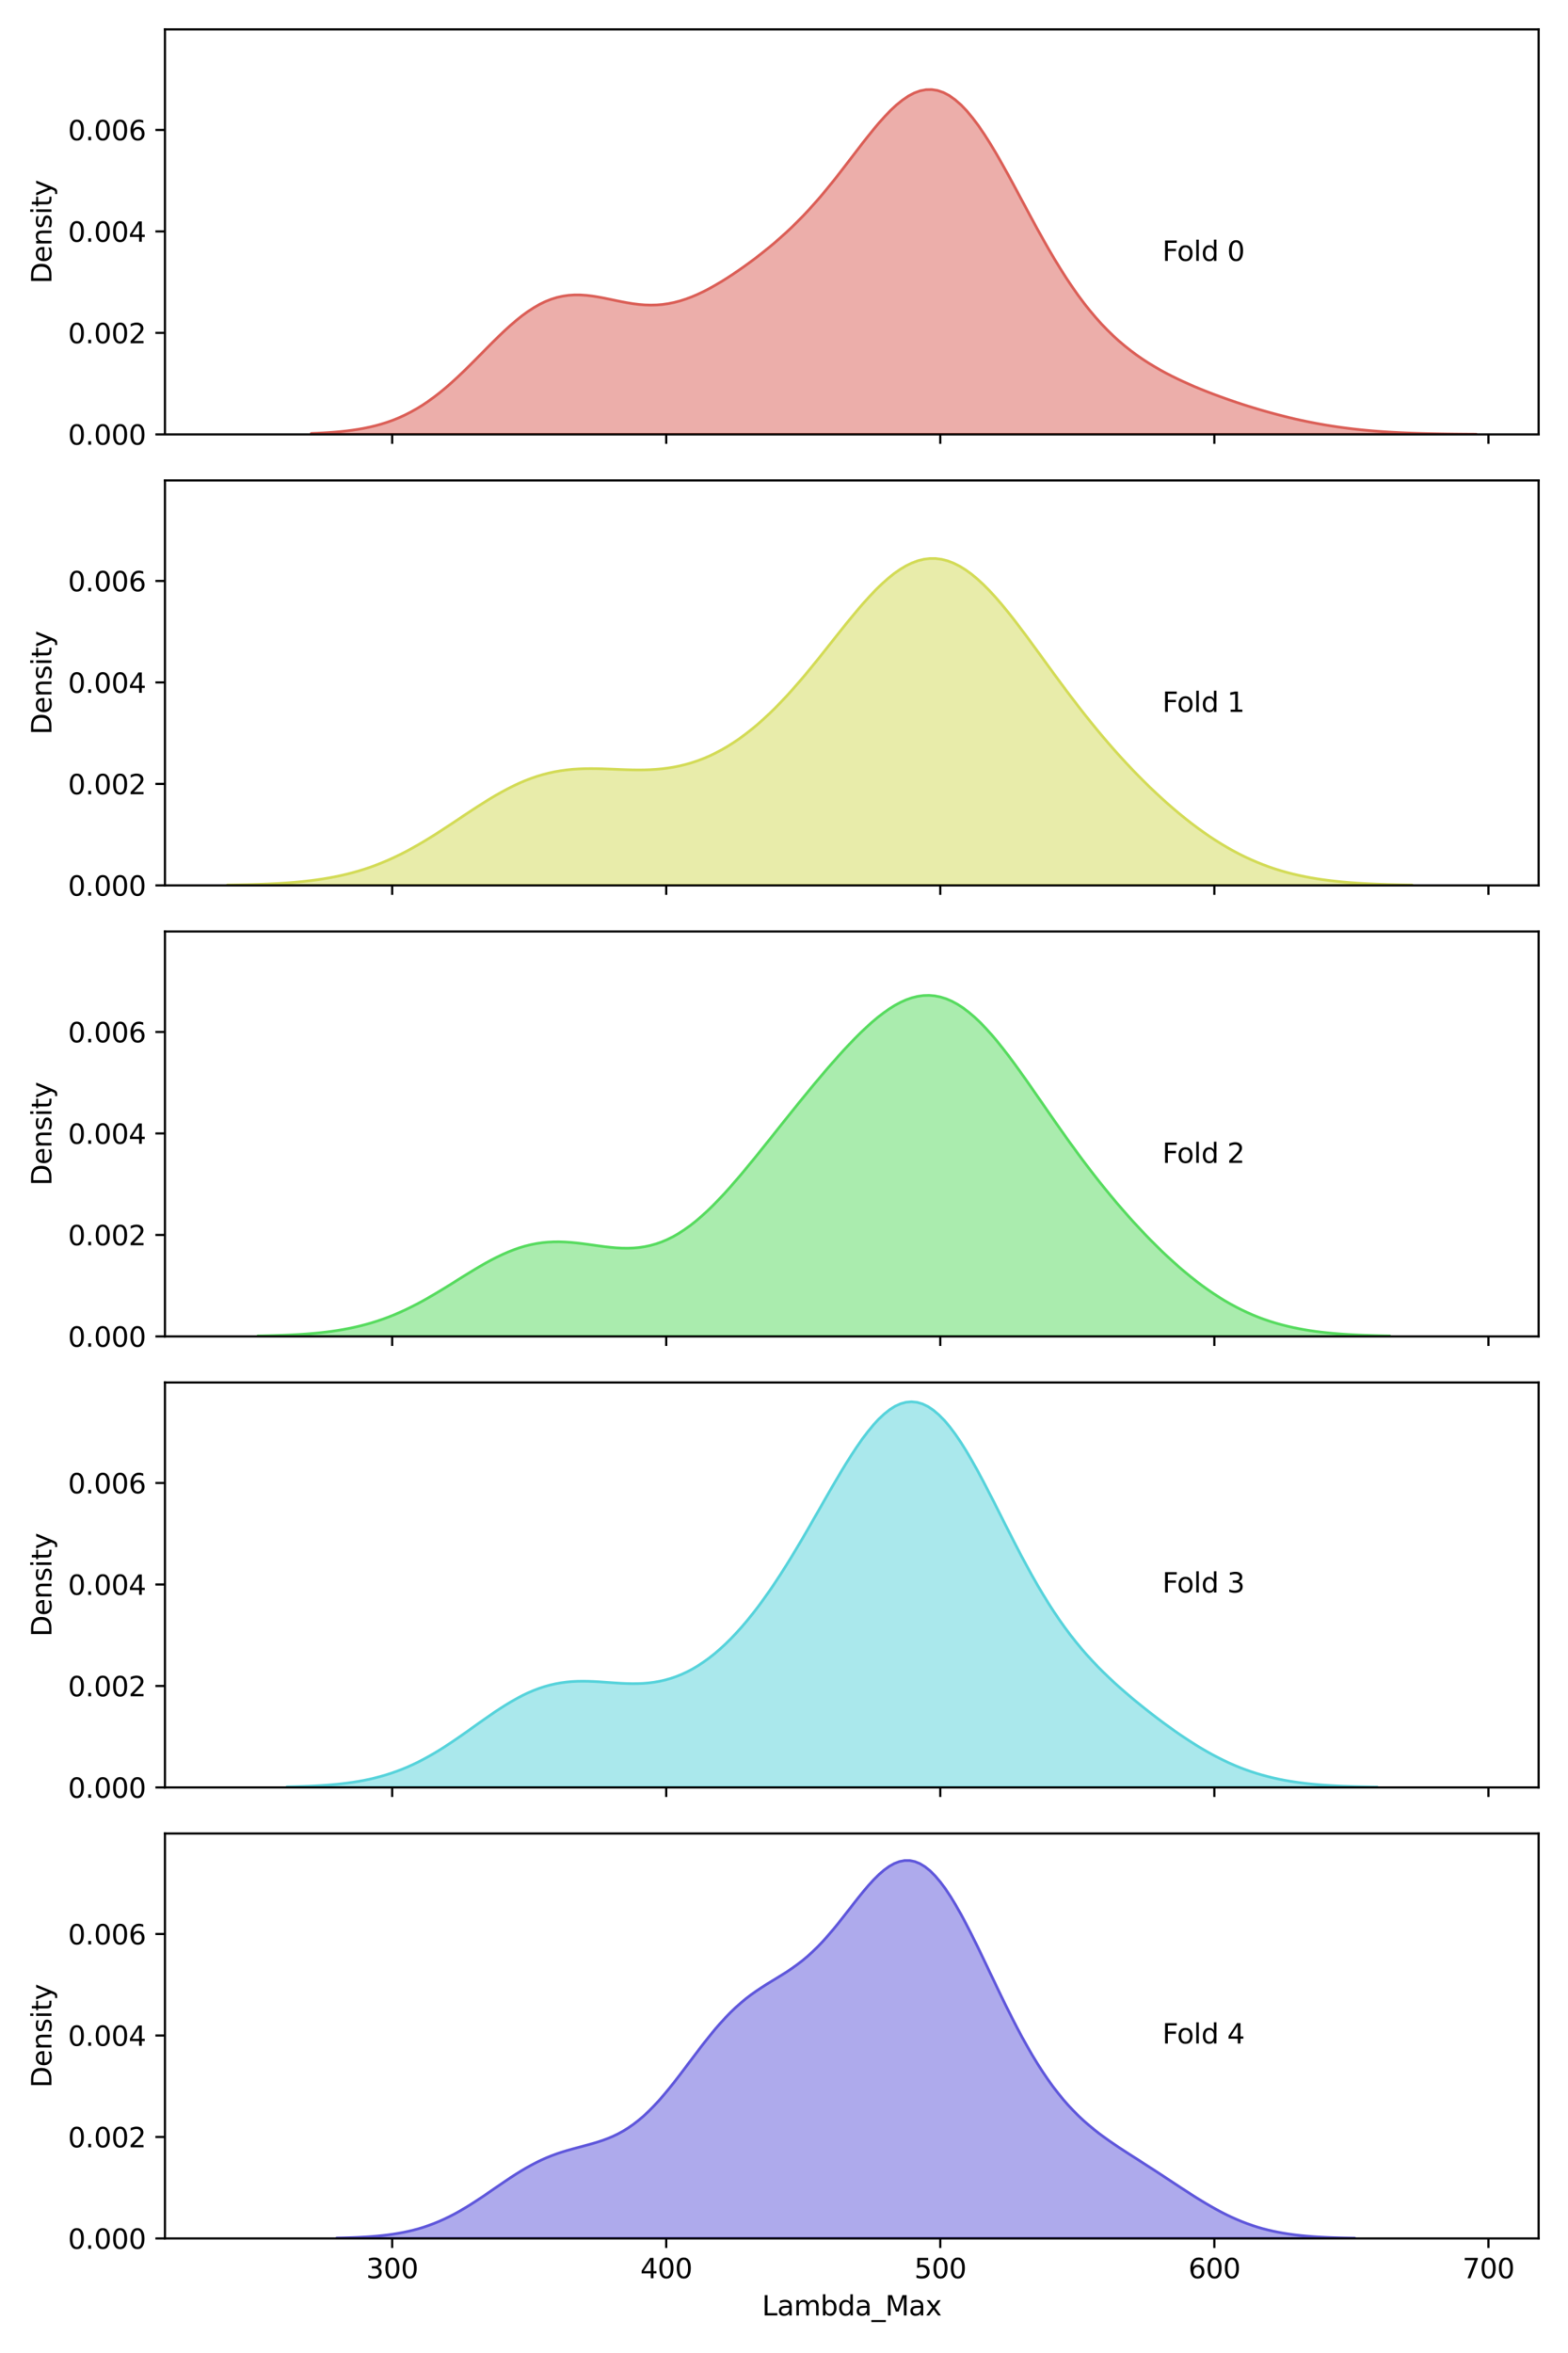 <?xml version="1.0" encoding="utf-8" standalone="no"?>
<!DOCTYPE svg PUBLIC "-//W3C//DTD SVG 1.1//EN"
  "http://www.w3.org/Graphics/SVG/1.1/DTD/svg11.dtd">
<svg xmlns:xlink="http://www.w3.org/1999/xlink" width="576pt" height="864pt" viewBox="0 0 576 864" xmlns="http://www.w3.org/2000/svg" version="1.1">
 <defs>
  <style type="text/css">*{stroke-linejoin: round; stroke-linecap: butt}</style>
 </defs>
 <g id="figure_1">
  <g id="patch_1">
   <path d="M 0 864 
L 576 864 
L 576 0 
L 0 0 
z
" style="fill: #ffffff"/>
  </g>
  <g id="axes_1">
   <g id="patch_2">
    <path d="M 60.59 159.492 
L 565.2 159.492 
L 565.2 10.8 
L 60.59 10.8 
z
" style="fill: #ffffff"/>
   </g>
   <g id="PolyCollection_1">
    <defs>
     <path id="mcfcd160e72" d="M 114.338 -704.843 
L 114.338 -704.508 
L 116.489 -704.508 
L 118.639 -704.508 
L 120.79 -704.508 
L 122.94 -704.508 
L 125.09 -704.508 
L 127.241 -704.508 
L 129.391 -704.508 
L 131.541 -704.508 
L 133.692 -704.508 
L 135.842 -704.508 
L 137.993 -704.508 
L 140.143 -704.508 
L 142.293 -704.508 
L 144.444 -704.508 
L 146.594 -704.508 
L 148.744 -704.508 
L 150.895 -704.508 
L 153.045 -704.508 
L 155.196 -704.508 
L 157.346 -704.508 
L 159.496 -704.508 
L 161.647 -704.508 
L 163.797 -704.508 
L 165.947 -704.508 
L 168.098 -704.508 
L 170.248 -704.508 
L 172.399 -704.508 
L 174.549 -704.508 
L 176.699 -704.508 
L 178.85 -704.508 
L 181 -704.508 
L 183.15 -704.508 
L 185.301 -704.508 
L 187.451 -704.508 
L 189.602 -704.508 
L 191.752 -704.508 
L 193.902 -704.508 
L 196.053 -704.508 
L 198.203 -704.508 
L 200.353 -704.508 
L 202.504 -704.508 
L 204.654 -704.508 
L 206.805 -704.508 
L 208.955 -704.508 
L 211.105 -704.508 
L 213.256 -704.508 
L 215.406 -704.508 
L 217.556 -704.508 
L 219.707 -704.508 
L 221.857 -704.508 
L 224.008 -704.508 
L 226.158 -704.508 
L 228.308 -704.508 
L 230.459 -704.508 
L 232.609 -704.508 
L 234.759 -704.508 
L 236.91 -704.508 
L 239.06 -704.508 
L 241.211 -704.508 
L 243.361 -704.508 
L 245.511 -704.508 
L 247.662 -704.508 
L 249.812 -704.508 
L 251.962 -704.508 
L 254.113 -704.508 
L 256.263 -704.508 
L 258.414 -704.508 
L 260.564 -704.508 
L 262.714 -704.508 
L 264.865 -704.508 
L 267.015 -704.508 
L 269.165 -704.508 
L 271.316 -704.508 
L 273.466 -704.508 
L 275.617 -704.508 
L 277.767 -704.508 
L 279.917 -704.508 
L 282.068 -704.508 
L 284.218 -704.508 
L 286.368 -704.508 
L 288.519 -704.508 
L 290.669 -704.508 
L 292.82 -704.508 
L 294.97 -704.508 
L 297.12 -704.508 
L 299.271 -704.508 
L 301.421 -704.508 
L 303.572 -704.508 
L 305.722 -704.508 
L 307.872 -704.508 
L 310.023 -704.508 
L 312.173 -704.508 
L 314.323 -704.508 
L 316.474 -704.508 
L 318.624 -704.508 
L 320.775 -704.508 
L 322.925 -704.508 
L 325.075 -704.508 
L 327.226 -704.508 
L 329.376 -704.508 
L 331.526 -704.508 
L 333.677 -704.508 
L 335.827 -704.508 
L 337.978 -704.508 
L 340.128 -704.508 
L 342.278 -704.508 
L 344.429 -704.508 
L 346.579 -704.508 
L 348.729 -704.508 
L 350.88 -704.508 
L 353.03 -704.508 
L 355.181 -704.508 
L 357.331 -704.508 
L 359.481 -704.508 
L 361.632 -704.508 
L 363.782 -704.508 
L 365.932 -704.508 
L 368.083 -704.508 
L 370.233 -704.508 
L 372.384 -704.508 
L 374.534 -704.508 
L 376.684 -704.508 
L 378.835 -704.508 
L 380.985 -704.508 
L 383.135 -704.508 
L 385.286 -704.508 
L 387.436 -704.508 
L 389.587 -704.508 
L 391.737 -704.508 
L 393.887 -704.508 
L 396.038 -704.508 
L 398.188 -704.508 
L 400.338 -704.508 
L 402.489 -704.508 
L 404.639 -704.508 
L 406.79 -704.508 
L 408.94 -704.508 
L 411.09 -704.508 
L 413.241 -704.508 
L 415.391 -704.508 
L 417.541 -704.508 
L 419.692 -704.508 
L 421.842 -704.508 
L 423.993 -704.508 
L 426.143 -704.508 
L 428.293 -704.508 
L 430.444 -704.508 
L 432.594 -704.508 
L 434.744 -704.508 
L 436.895 -704.508 
L 439.045 -704.508 
L 441.196 -704.508 
L 443.346 -704.508 
L 445.496 -704.508 
L 447.647 -704.508 
L 449.797 -704.508 
L 451.947 -704.508 
L 454.098 -704.508 
L 456.248 -704.508 
L 458.399 -704.508 
L 460.549 -704.508 
L 462.699 -704.508 
L 464.85 -704.508 
L 467 -704.508 
L 469.15 -704.508 
L 471.301 -704.508 
L 473.451 -704.508 
L 475.602 -704.508 
L 477.752 -704.508 
L 479.902 -704.508 
L 482.053 -704.508 
L 484.203 -704.508 
L 486.353 -704.508 
L 488.504 -704.508 
L 490.654 -704.508 
L 492.805 -704.508 
L 494.955 -704.508 
L 497.105 -704.508 
L 499.256 -704.508 
L 501.406 -704.508 
L 503.556 -704.508 
L 505.707 -704.508 
L 507.857 -704.508 
L 510.008 -704.508 
L 512.158 -704.508 
L 514.308 -704.508 
L 516.459 -704.508 
L 518.609 -704.508 
L 520.759 -704.508 
L 522.91 -704.508 
L 525.06 -704.508 
L 527.211 -704.508 
L 529.361 -704.508 
L 531.511 -704.508 
L 533.662 -704.508 
L 535.812 -704.508 
L 537.962 -704.508 
L 540.113 -704.508 
L 542.263 -704.508 
L 542.263 -704.557 
L 542.263 -704.557 
L 540.113 -704.57 
L 537.962 -704.585 
L 535.812 -704.604 
L 533.662 -704.626 
L 531.511 -704.653 
L 529.361 -704.686 
L 527.211 -704.724 
L 525.06 -704.77 
L 522.91 -704.823 
L 520.759 -704.885 
L 518.609 -704.958 
L 516.459 -705.041 
L 514.308 -705.137 
L 512.158 -705.247 
L 510.008 -705.371 
L 507.857 -705.511 
L 505.707 -705.669 
L 503.556 -705.845 
L 501.406 -706.041 
L 499.256 -706.258 
L 497.105 -706.496 
L 494.955 -706.757 
L 492.805 -707.041 
L 490.654 -707.349 
L 488.504 -707.681 
L 486.353 -708.039 
L 484.203 -708.421 
L 482.053 -708.829 
L 479.902 -709.262 
L 477.752 -709.72 
L 475.602 -710.202 
L 473.451 -710.709 
L 471.301 -711.24 
L 469.15 -711.794 
L 467 -712.372 
L 464.85 -712.972 
L 462.699 -713.595 
L 460.549 -714.239 
L 458.399 -714.905 
L 456.248 -715.593 
L 454.098 -716.303 
L 451.947 -717.035 
L 449.797 -717.79 
L 447.647 -718.569 
L 445.496 -719.373 
L 443.346 -720.204 
L 441.196 -721.064 
L 439.045 -721.956 
L 436.895 -722.883 
L 434.744 -723.848 
L 432.594 -724.857 
L 430.444 -725.913 
L 428.293 -727.024 
L 426.143 -728.195 
L 423.993 -729.434 
L 421.842 -730.748 
L 419.692 -732.145 
L 417.541 -733.635 
L 415.391 -735.226 
L 413.241 -736.929 
L 411.09 -738.752 
L 408.94 -740.705 
L 406.79 -742.797 
L 404.639 -745.036 
L 402.489 -747.43 
L 400.338 -749.983 
L 398.188 -752.702 
L 396.038 -755.587 
L 393.887 -758.639 
L 391.737 -761.854 
L 389.587 -765.228 
L 387.436 -768.749 
L 385.286 -772.407 
L 383.135 -776.185 
L 380.985 -780.062 
L 378.835 -784.016 
L 376.684 -788.02 
L 374.534 -792.043 
L 372.384 -796.052 
L 370.233 -800.013 
L 368.083 -803.888 
L 365.932 -807.64 
L 363.782 -811.23 
L 361.632 -814.619 
L 359.481 -817.772 
L 357.331 -820.654 
L 355.181 -823.233 
L 353.03 -825.481 
L 350.88 -827.374 
L 348.729 -828.895 
L 346.579 -830.029 
L 344.429 -830.769 
L 342.278 -831.114 
L 340.128 -831.068 
L 337.978 -830.641 
L 335.827 -829.85 
L 333.677 -828.715 
L 331.526 -827.263 
L 329.376 -825.522 
L 327.226 -823.524 
L 325.075 -821.304 
L 322.925 -818.899 
L 320.775 -816.344 
L 318.624 -813.675 
L 316.474 -810.926 
L 314.323 -808.131 
L 312.173 -805.319 
L 310.023 -802.518 
L 307.872 -799.749 
L 305.722 -797.034 
L 303.572 -794.388 
L 301.421 -791.822 
L 299.271 -789.346 
L 297.12 -786.963 
L 294.97 -784.676 
L 292.82 -782.484 
L 290.669 -780.383 
L 288.519 -778.37 
L 286.368 -776.437 
L 284.218 -774.579 
L 282.068 -772.79 
L 279.917 -771.064 
L 277.767 -769.395 
L 275.617 -767.781 
L 273.466 -766.22 
L 271.316 -764.71 
L 269.165 -763.253 
L 267.015 -761.853 
L 264.865 -760.514 
L 262.714 -759.243 
L 260.564 -758.047 
L 258.414 -756.936 
L 256.263 -755.917 
L 254.113 -755.001 
L 251.962 -754.194 
L 249.812 -753.506 
L 247.662 -752.941 
L 245.511 -752.505 
L 243.361 -752.198 
L 241.211 -752.02 
L 239.06 -751.967 
L 236.91 -752.031 
L 234.759 -752.203 
L 232.609 -752.469 
L 230.459 -752.813 
L 228.308 -753.215 
L 226.158 -753.653 
L 224.008 -754.106 
L 221.857 -754.547 
L 219.707 -754.951 
L 217.556 -755.294 
L 215.406 -755.55 
L 213.256 -755.695 
L 211.105 -755.71 
L 208.955 -755.574 
L 206.805 -755.273 
L 204.654 -754.794 
L 202.504 -754.129 
L 200.353 -753.276 
L 198.203 -752.233 
L 196.053 -751.005 
L 193.902 -749.601 
L 191.752 -748.032 
L 189.602 -746.314 
L 187.451 -744.465 
L 185.301 -742.505 
L 183.15 -740.456 
L 181 -738.341 
L 178.85 -736.183 
L 176.699 -734.006 
L 174.549 -731.831 
L 172.399 -729.68 
L 170.248 -727.573 
L 168.098 -725.527 
L 165.947 -723.557 
L 163.797 -721.677 
L 161.647 -719.897 
L 159.496 -718.225 
L 157.346 -716.667 
L 155.196 -715.226 
L 153.045 -713.903 
L 150.895 -712.698 
L 148.744 -711.607 
L 146.594 -710.627 
L 144.444 -709.752 
L 142.293 -708.978 
L 140.143 -708.296 
L 137.993 -707.7 
L 135.842 -707.183 
L 133.692 -706.737 
L 131.541 -706.355 
L 129.391 -706.03 
L 127.241 -705.754 
L 125.09 -705.523 
L 122.94 -705.33 
L 120.79 -705.17 
L 118.639 -705.039 
L 116.489 -704.931 
L 114.338 -704.843 
z
" style="stroke: #db5f57"/>
    </defs>
    <g clip-path="url(#p6d5f7434c0)">
     <use xlink:href="#mcfcd160e72" x="0" y="864" style="fill: #db5f57; fill-opacity: 0.5; stroke: #db5f57"/>
    </g>
   </g>
   <g id="matplotlib.axis_1">
    <g id="xtick_1">
     <g id="line2d_1">
      <defs>
       <path id="m9879405863" d="M 0 0 
L 0 3.5 
" style="stroke: #000000; stroke-width: 0.8"/>
      </defs>
      <g>
       <use xlink:href="#m9879405863" x="144.062" y="159.492" style="stroke: #000000; stroke-width: 0.8"/>
      </g>
     </g>
    </g>
    <g id="xtick_2">
     <g id="line2d_2">
      <g>
       <use xlink:href="#m9879405863" x="244.739" y="159.492" style="stroke: #000000; stroke-width: 0.8"/>
      </g>
     </g>
    </g>
    <g id="xtick_3">
     <g id="line2d_3">
      <g>
       <use xlink:href="#m9879405863" x="345.416" y="159.492" style="stroke: #000000; stroke-width: 0.8"/>
      </g>
     </g>
    </g>
    <g id="xtick_4">
     <g id="line2d_4">
      <g>
       <use xlink:href="#m9879405863" x="446.093" y="159.492" style="stroke: #000000; stroke-width: 0.8"/>
      </g>
     </g>
    </g>
    <g id="xtick_5">
     <g id="line2d_5">
      <g>
       <use xlink:href="#m9879405863" x="546.769" y="159.492" style="stroke: #000000; stroke-width: 0.8"/>
      </g>
     </g>
    </g>
   </g>
   <g id="matplotlib.axis_2">
    <g id="ytick_1">
     <g id="line2d_6">
      <defs>
       <path id="mff95c465bb" d="M 0 0 
L -3.5 0 
" style="stroke: #000000; stroke-width: 0.8"/>
      </defs>
      <g>
       <use xlink:href="#mff95c465bb" x="60.59" y="159.492" style="stroke: #000000; stroke-width: 0.8"/>
      </g>
     </g>
     <g id="text_1">
      <!-- 0.000 -->
      <g transform="translate(24.962 163.291) scale(0.1 -0.1)">
       <defs>
        <path id="DejaVuSans-30" d="M 2034 4250 
Q 1547 4250 1301 3770 
Q 1056 3291 1056 2328 
Q 1056 1369 1301 889 
Q 1547 409 2034 409 
Q 2525 409 2770 889 
Q 3016 1369 3016 2328 
Q 3016 3291 2770 3770 
Q 2525 4250 2034 4250 
z
M 2034 4750 
Q 2819 4750 3233 4129 
Q 3647 3509 3647 2328 
Q 3647 1150 3233 529 
Q 2819 -91 2034 -91 
Q 1250 -91 836 529 
Q 422 1150 422 2328 
Q 422 3509 836 4129 
Q 1250 4750 2034 4750 
z
" transform="scale(0.016)"/>
        <path id="DejaVuSans-2e" d="M 684 794 
L 1344 794 
L 1344 0 
L 684 0 
L 684 794 
z
" transform="scale(0.016)"/>
       </defs>
       <use xlink:href="#DejaVuSans-30"/>
       <use xlink:href="#DejaVuSans-2e" x="63.623"/>
       <use xlink:href="#DejaVuSans-30" x="95.41"/>
       <use xlink:href="#DejaVuSans-30" x="159.033"/>
       <use xlink:href="#DejaVuSans-30" x="222.656"/>
      </g>
     </g>
    </g>
    <g id="ytick_2">
     <g id="line2d_7">
      <g>
       <use xlink:href="#mff95c465bb" x="60.59" y="122.232" style="stroke: #000000; stroke-width: 0.8"/>
      </g>
     </g>
     <g id="text_2">
      <!-- 0.002 -->
      <g transform="translate(24.962 126.031) scale(0.1 -0.1)">
       <defs>
        <path id="DejaVuSans-32" d="M 1228 531 
L 3431 531 
L 3431 0 
L 469 0 
L 469 531 
Q 828 903 1448 1529 
Q 2069 2156 2228 2338 
Q 2531 2678 2651 2914 
Q 2772 3150 2772 3378 
Q 2772 3750 2511 3984 
Q 2250 4219 1831 4219 
Q 1534 4219 1204 4116 
Q 875 4013 500 3803 
L 500 4441 
Q 881 4594 1212 4672 
Q 1544 4750 1819 4750 
Q 2544 4750 2975 4387 
Q 3406 4025 3406 3419 
Q 3406 3131 3298 2873 
Q 3191 2616 2906 2266 
Q 2828 2175 2409 1742 
Q 1991 1309 1228 531 
z
" transform="scale(0.016)"/>
       </defs>
       <use xlink:href="#DejaVuSans-30"/>
       <use xlink:href="#DejaVuSans-2e" x="63.623"/>
       <use xlink:href="#DejaVuSans-30" x="95.41"/>
       <use xlink:href="#DejaVuSans-30" x="159.033"/>
       <use xlink:href="#DejaVuSans-32" x="222.656"/>
      </g>
     </g>
    </g>
    <g id="ytick_3">
     <g id="line2d_8">
      <g>
       <use xlink:href="#mff95c465bb" x="60.59" y="84.972" style="stroke: #000000; stroke-width: 0.8"/>
      </g>
     </g>
     <g id="text_3">
      <!-- 0.004 -->
      <g transform="translate(24.962 88.771) scale(0.1 -0.1)">
       <defs>
        <path id="DejaVuSans-34" d="M 2419 4116 
L 825 1625 
L 2419 1625 
L 2419 4116 
z
M 2253 4666 
L 3047 4666 
L 3047 1625 
L 3713 1625 
L 3713 1100 
L 3047 1100 
L 3047 0 
L 2419 0 
L 2419 1100 
L 313 1100 
L 313 1709 
L 2253 4666 
z
" transform="scale(0.016)"/>
       </defs>
       <use xlink:href="#DejaVuSans-30"/>
       <use xlink:href="#DejaVuSans-2e" x="63.623"/>
       <use xlink:href="#DejaVuSans-30" x="95.41"/>
       <use xlink:href="#DejaVuSans-30" x="159.033"/>
       <use xlink:href="#DejaVuSans-34" x="222.656"/>
      </g>
     </g>
    </g>
    <g id="ytick_4">
     <g id="line2d_9">
      <g>
       <use xlink:href="#mff95c465bb" x="60.59" y="47.711" style="stroke: #000000; stroke-width: 0.8"/>
      </g>
     </g>
     <g id="text_4">
      <!-- 0.006 -->
      <g transform="translate(24.962 51.511) scale(0.1 -0.1)">
       <defs>
        <path id="DejaVuSans-36" d="M 2113 2584 
Q 1688 2584 1439 2293 
Q 1191 2003 1191 1497 
Q 1191 994 1439 701 
Q 1688 409 2113 409 
Q 2538 409 2786 701 
Q 3034 994 3034 1497 
Q 3034 2003 2786 2293 
Q 2538 2584 2113 2584 
z
M 3366 4563 
L 3366 3988 
Q 3128 4100 2886 4159 
Q 2644 4219 2406 4219 
Q 1781 4219 1451 3797 
Q 1122 3375 1075 2522 
Q 1259 2794 1537 2939 
Q 1816 3084 2150 3084 
Q 2853 3084 3261 2657 
Q 3669 2231 3669 1497 
Q 3669 778 3244 343 
Q 2819 -91 2113 -91 
Q 1303 -91 875 529 
Q 447 1150 447 2328 
Q 447 3434 972 4092 
Q 1497 4750 2381 4750 
Q 2619 4750 2861 4703 
Q 3103 4656 3366 4563 
z
" transform="scale(0.016)"/>
       </defs>
       <use xlink:href="#DejaVuSans-30"/>
       <use xlink:href="#DejaVuSans-2e" x="63.623"/>
       <use xlink:href="#DejaVuSans-30" x="95.41"/>
       <use xlink:href="#DejaVuSans-30" x="159.033"/>
       <use xlink:href="#DejaVuSans-36" x="222.656"/>
      </g>
     </g>
    </g>
    <g id="text_5">
     <!-- Density -->
     <g transform="translate(18.882 104.154) rotate(-90) scale(0.1 -0.1)">
      <defs>
       <path id="DejaVuSans-44" d="M 1259 4147 
L 1259 519 
L 2022 519 
Q 2988 519 3436 956 
Q 3884 1394 3884 2338 
Q 3884 3275 3436 3711 
Q 2988 4147 2022 4147 
L 1259 4147 
z
M 628 4666 
L 1925 4666 
Q 3281 4666 3915 4102 
Q 4550 3538 4550 2338 
Q 4550 1131 3912 565 
Q 3275 0 1925 0 
L 628 0 
L 628 4666 
z
" transform="scale(0.016)"/>
       <path id="DejaVuSans-65" d="M 3597 1894 
L 3597 1613 
L 953 1613 
Q 991 1019 1311 708 
Q 1631 397 2203 397 
Q 2534 397 2845 478 
Q 3156 559 3463 722 
L 3463 178 
Q 3153 47 2828 -22 
Q 2503 -91 2169 -91 
Q 1331 -91 842 396 
Q 353 884 353 1716 
Q 353 2575 817 3079 
Q 1281 3584 2069 3584 
Q 2775 3584 3186 3129 
Q 3597 2675 3597 1894 
z
M 3022 2063 
Q 3016 2534 2758 2815 
Q 2500 3097 2075 3097 
Q 1594 3097 1305 2825 
Q 1016 2553 972 2059 
L 3022 2063 
z
" transform="scale(0.016)"/>
       <path id="DejaVuSans-6e" d="M 3513 2113 
L 3513 0 
L 2938 0 
L 2938 2094 
Q 2938 2591 2744 2837 
Q 2550 3084 2163 3084 
Q 1697 3084 1428 2787 
Q 1159 2491 1159 1978 
L 1159 0 
L 581 0 
L 581 3500 
L 1159 3500 
L 1159 2956 
Q 1366 3272 1645 3428 
Q 1925 3584 2291 3584 
Q 2894 3584 3203 3211 
Q 3513 2838 3513 2113 
z
" transform="scale(0.016)"/>
       <path id="DejaVuSans-73" d="M 2834 3397 
L 2834 2853 
Q 2591 2978 2328 3040 
Q 2066 3103 1784 3103 
Q 1356 3103 1142 2972 
Q 928 2841 928 2578 
Q 928 2378 1081 2264 
Q 1234 2150 1697 2047 
L 1894 2003 
Q 2506 1872 2764 1633 
Q 3022 1394 3022 966 
Q 3022 478 2636 193 
Q 2250 -91 1575 -91 
Q 1294 -91 989 -36 
Q 684 19 347 128 
L 347 722 
Q 666 556 975 473 
Q 1284 391 1588 391 
Q 1994 391 2212 530 
Q 2431 669 2431 922 
Q 2431 1156 2273 1281 
Q 2116 1406 1581 1522 
L 1381 1569 
Q 847 1681 609 1914 
Q 372 2147 372 2553 
Q 372 3047 722 3315 
Q 1072 3584 1716 3584 
Q 2034 3584 2315 3537 
Q 2597 3491 2834 3397 
z
" transform="scale(0.016)"/>
       <path id="DejaVuSans-69" d="M 603 3500 
L 1178 3500 
L 1178 0 
L 603 0 
L 603 3500 
z
M 603 4863 
L 1178 4863 
L 1178 4134 
L 603 4134 
L 603 4863 
z
" transform="scale(0.016)"/>
       <path id="DejaVuSans-74" d="M 1172 4494 
L 1172 3500 
L 2356 3500 
L 2356 3053 
L 1172 3053 
L 1172 1153 
Q 1172 725 1289 603 
Q 1406 481 1766 481 
L 2356 481 
L 2356 0 
L 1766 0 
Q 1100 0 847 248 
Q 594 497 594 1153 
L 594 3053 
L 172 3053 
L 172 3500 
L 594 3500 
L 594 4494 
L 1172 4494 
z
" transform="scale(0.016)"/>
       <path id="DejaVuSans-79" d="M 2059 -325 
Q 1816 -950 1584 -1140 
Q 1353 -1331 966 -1331 
L 506 -1331 
L 506 -850 
L 844 -850 
Q 1081 -850 1212 -737 
Q 1344 -625 1503 -206 
L 1606 56 
L 191 3500 
L 800 3500 
L 1894 763 
L 2988 3500 
L 3597 3500 
L 2059 -325 
z
" transform="scale(0.016)"/>
      </defs>
      <use xlink:href="#DejaVuSans-44"/>
      <use xlink:href="#DejaVuSans-65" x="77.002"/>
      <use xlink:href="#DejaVuSans-6e" x="138.525"/>
      <use xlink:href="#DejaVuSans-73" x="201.904"/>
      <use xlink:href="#DejaVuSans-69" x="254.004"/>
      <use xlink:href="#DejaVuSans-74" x="281.787"/>
      <use xlink:href="#DejaVuSans-79" x="320.996"/>
     </g>
    </g>
   </g>
   <g id="patch_3">
    <path d="M 60.59 159.492 
L 60.59 10.8 
" style="fill: none; stroke: #000000; stroke-width: 0.8; stroke-linejoin: miter; stroke-linecap: square"/>
   </g>
   <g id="patch_4">
    <path d="M 565.2 159.492 
L 565.2 10.8 
" style="fill: none; stroke: #000000; stroke-width: 0.8; stroke-linejoin: miter; stroke-linecap: square"/>
   </g>
   <g id="patch_5">
    <path d="M 60.59 159.492 
L 565.2 159.492 
" style="fill: none; stroke: #000000; stroke-width: 0.8; stroke-linejoin: miter; stroke-linecap: square"/>
   </g>
   <g id="patch_6">
    <path d="M 60.59 10.8 
L 565.2 10.8 
" style="fill: none; stroke: #000000; stroke-width: 0.8; stroke-linejoin: miter; stroke-linecap: square"/>
   </g>
   <g id="text_6">
    <!-- Fold 0 -->
    <g transform="translate(426.992 95.783) scale(0.1 -0.1)">
     <defs>
      <path id="DejaVuSans-46" d="M 628 4666 
L 3309 4666 
L 3309 4134 
L 1259 4134 
L 1259 2759 
L 3109 2759 
L 3109 2228 
L 1259 2228 
L 1259 0 
L 628 0 
L 628 4666 
z
" transform="scale(0.016)"/>
      <path id="DejaVuSans-6f" d="M 1959 3097 
Q 1497 3097 1228 2736 
Q 959 2375 959 1747 
Q 959 1119 1226 758 
Q 1494 397 1959 397 
Q 2419 397 2687 759 
Q 2956 1122 2956 1747 
Q 2956 2369 2687 2733 
Q 2419 3097 1959 3097 
z
M 1959 3584 
Q 2709 3584 3137 3096 
Q 3566 2609 3566 1747 
Q 3566 888 3137 398 
Q 2709 -91 1959 -91 
Q 1206 -91 779 398 
Q 353 888 353 1747 
Q 353 2609 779 3096 
Q 1206 3584 1959 3584 
z
" transform="scale(0.016)"/>
      <path id="DejaVuSans-6c" d="M 603 4863 
L 1178 4863 
L 1178 0 
L 603 0 
L 603 4863 
z
" transform="scale(0.016)"/>
      <path id="DejaVuSans-64" d="M 2906 2969 
L 2906 4863 
L 3481 4863 
L 3481 0 
L 2906 0 
L 2906 525 
Q 2725 213 2448 61 
Q 2172 -91 1784 -91 
Q 1150 -91 751 415 
Q 353 922 353 1747 
Q 353 2572 751 3078 
Q 1150 3584 1784 3584 
Q 2172 3584 2448 3432 
Q 2725 3281 2906 2969 
z
M 947 1747 
Q 947 1113 1208 752 
Q 1469 391 1925 391 
Q 2381 391 2643 752 
Q 2906 1113 2906 1747 
Q 2906 2381 2643 2742 
Q 2381 3103 1925 3103 
Q 1469 3103 1208 2742 
Q 947 2381 947 1747 
z
" transform="scale(0.016)"/>
      <path id="DejaVuSans-20" transform="scale(0.016)"/>
     </defs>
     <use xlink:href="#DejaVuSans-46"/>
     <use xlink:href="#DejaVuSans-6f" x="53.895"/>
     <use xlink:href="#DejaVuSans-6c" x="115.076"/>
     <use xlink:href="#DejaVuSans-64" x="142.859"/>
     <use xlink:href="#DejaVuSans-20" x="206.336"/>
     <use xlink:href="#DejaVuSans-30" x="238.123"/>
    </g>
   </g>
  </g>
  <g id="axes_2">
   <g id="patch_7">
    <path d="M 60.59 325.103 
L 565.2 325.103 
L 565.2 176.412 
L 60.59 176.412 
z
" style="fill: #ffffff"/>
   </g>
   <g id="PolyCollection_2">
    <defs>
     <path id="m375fe167b3" d="M 83.527 -539.036 
L 83.527 -538.896 
L 85.714 -538.896 
L 87.901 -538.896 
L 90.087 -538.896 
L 92.274 -538.896 
L 94.461 -538.896 
L 96.648 -538.896 
L 98.835 -538.896 
L 101.022 -538.896 
L 103.208 -538.896 
L 105.395 -538.896 
L 107.582 -538.896 
L 109.769 -538.896 
L 111.956 -538.896 
L 114.143 -538.896 
L 116.33 -538.896 
L 118.516 -538.896 
L 120.703 -538.896 
L 122.89 -538.896 
L 125.077 -538.896 
L 127.264 -538.896 
L 129.451 -538.896 
L 131.637 -538.896 
L 133.824 -538.896 
L 136.011 -538.896 
L 138.198 -538.896 
L 140.385 -538.896 
L 142.572 -538.896 
L 144.759 -538.896 
L 146.945 -538.896 
L 149.132 -538.896 
L 151.319 -538.896 
L 153.506 -538.896 
L 155.693 -538.896 
L 157.88 -538.896 
L 160.066 -538.896 
L 162.253 -538.896 
L 164.44 -538.896 
L 166.627 -538.896 
L 168.814 -538.896 
L 171.001 -538.896 
L 173.188 -538.896 
L 175.374 -538.896 
L 177.561 -538.896 
L 179.748 -538.896 
L 181.935 -538.896 
L 184.122 -538.896 
L 186.309 -538.896 
L 188.495 -538.896 
L 190.682 -538.896 
L 192.869 -538.896 
L 195.056 -538.896 
L 197.243 -538.896 
L 199.43 -538.896 
L 201.617 -538.896 
L 203.803 -538.896 
L 205.99 -538.896 
L 208.177 -538.896 
L 210.364 -538.896 
L 212.551 -538.896 
L 214.738 -538.896 
L 216.924 -538.896 
L 219.111 -538.896 
L 221.298 -538.896 
L 223.485 -538.896 
L 225.672 -538.896 
L 227.859 -538.896 
L 230.046 -538.896 
L 232.232 -538.896 
L 234.419 -538.896 
L 236.606 -538.896 
L 238.793 -538.896 
L 240.98 -538.896 
L 243.167 -538.896 
L 245.354 -538.896 
L 247.54 -538.896 
L 249.727 -538.896 
L 251.914 -538.896 
L 254.101 -538.896 
L 256.288 -538.896 
L 258.475 -538.896 
L 260.661 -538.896 
L 262.848 -538.896 
L 265.035 -538.896 
L 267.222 -538.896 
L 269.409 -538.896 
L 271.596 -538.896 
L 273.783 -538.896 
L 275.969 -538.896 
L 278.156 -538.896 
L 280.343 -538.896 
L 282.53 -538.896 
L 284.717 -538.896 
L 286.904 -538.896 
L 289.09 -538.896 
L 291.277 -538.896 
L 293.464 -538.896 
L 295.651 -538.896 
L 297.838 -538.896 
L 300.025 -538.896 
L 302.212 -538.896 
L 304.398 -538.896 
L 306.585 -538.896 
L 308.772 -538.896 
L 310.959 -538.896 
L 313.146 -538.896 
L 315.333 -538.896 
L 317.519 -538.896 
L 319.706 -538.896 
L 321.893 -538.896 
L 324.08 -538.896 
L 326.267 -538.896 
L 328.454 -538.896 
L 330.641 -538.896 
L 332.827 -538.896 
L 335.014 -538.896 
L 337.201 -538.896 
L 339.388 -538.896 
L 341.575 -538.896 
L 343.762 -538.896 
L 345.948 -538.896 
L 348.135 -538.896 
L 350.322 -538.896 
L 352.509 -538.896 
L 354.696 -538.896 
L 356.883 -538.896 
L 359.07 -538.896 
L 361.256 -538.896 
L 363.443 -538.896 
L 365.63 -538.896 
L 367.817 -538.896 
L 370.004 -538.896 
L 372.191 -538.896 
L 374.377 -538.896 
L 376.564 -538.896 
L 378.751 -538.896 
L 380.938 -538.896 
L 383.125 -538.896 
L 385.312 -538.896 
L 387.499 -538.896 
L 389.685 -538.896 
L 391.872 -538.896 
L 394.059 -538.896 
L 396.246 -538.896 
L 398.433 -538.896 
L 400.62 -538.896 
L 402.807 -538.896 
L 404.993 -538.896 
L 407.18 -538.896 
L 409.367 -538.896 
L 411.554 -538.896 
L 413.741 -538.896 
L 415.928 -538.896 
L 418.114 -538.896 
L 420.301 -538.896 
L 422.488 -538.896 
L 424.675 -538.896 
L 426.862 -538.896 
L 429.049 -538.896 
L 431.236 -538.896 
L 433.422 -538.896 
L 435.609 -538.896 
L 437.796 -538.896 
L 439.983 -538.896 
L 442.17 -538.896 
L 444.357 -538.896 
L 446.543 -538.896 
L 448.73 -538.896 
L 450.917 -538.896 
L 453.104 -538.896 
L 455.291 -538.896 
L 457.478 -538.896 
L 459.665 -538.896 
L 461.851 -538.896 
L 464.038 -538.896 
L 466.225 -538.896 
L 468.412 -538.896 
L 470.599 -538.896 
L 472.786 -538.896 
L 474.972 -538.896 
L 477.159 -538.896 
L 479.346 -538.896 
L 481.533 -538.896 
L 483.72 -538.896 
L 485.907 -538.896 
L 488.094 -538.896 
L 490.28 -538.896 
L 492.467 -538.896 
L 494.654 -538.896 
L 496.841 -538.896 
L 499.028 -538.896 
L 501.215 -538.896 
L 503.401 -538.896 
L 505.588 -538.896 
L 507.775 -538.896 
L 509.962 -538.896 
L 512.149 -538.896 
L 514.336 -538.896 
L 516.523 -538.896 
L 518.709 -538.896 
L 518.709 -539.046 
L 518.709 -539.046 
L 516.523 -539.08 
L 514.336 -539.12 
L 512.149 -539.169 
L 509.962 -539.227 
L 507.775 -539.295 
L 505.588 -539.375 
L 503.401 -539.47 
L 501.215 -539.58 
L 499.028 -539.708 
L 496.841 -539.857 
L 494.654 -540.028 
L 492.467 -540.225 
L 490.28 -540.451 
L 488.094 -540.707 
L 485.907 -540.998 
L 483.72 -541.326 
L 481.533 -541.694 
L 479.346 -542.107 
L 477.159 -542.567 
L 474.972 -543.077 
L 472.786 -543.64 
L 470.599 -544.26 
L 468.412 -544.94 
L 466.225 -545.681 
L 464.038 -546.487 
L 461.851 -547.359 
L 459.665 -548.299 
L 457.478 -549.309 
L 455.291 -550.39 
L 453.104 -551.542 
L 450.917 -552.765 
L 448.73 -554.061 
L 446.543 -555.427 
L 444.357 -556.864 
L 442.17 -558.371 
L 439.983 -559.946 
L 437.796 -561.588 
L 435.609 -563.296 
L 433.422 -565.069 
L 431.236 -566.905 
L 429.049 -568.803 
L 426.862 -570.762 
L 424.675 -572.781 
L 422.488 -574.859 
L 420.301 -576.997 
L 418.114 -579.194 
L 415.928 -581.451 
L 413.741 -583.767 
L 411.554 -586.144 
L 409.367 -588.581 
L 407.18 -591.079 
L 404.993 -593.639 
L 402.807 -596.26 
L 400.62 -598.941 
L 398.433 -601.681 
L 396.246 -604.476 
L 394.059 -607.324 
L 391.872 -610.219 
L 389.685 -613.155 
L 387.499 -616.125 
L 385.312 -619.118 
L 383.125 -622.123 
L 380.938 -625.129 
L 378.751 -628.119 
L 376.564 -631.079 
L 374.377 -633.99 
L 372.191 -636.834 
L 370.004 -639.592 
L 367.817 -642.242 
L 365.63 -644.766 
L 363.443 -647.141 
L 361.256 -649.347 
L 359.07 -651.366 
L 356.883 -653.177 
L 354.696 -654.765 
L 352.509 -656.114 
L 350.322 -657.212 
L 348.135 -658.046 
L 345.948 -658.61 
L 343.762 -658.898 
L 341.575 -658.909 
L 339.388 -658.643 
L 337.201 -658.103 
L 335.014 -657.298 
L 332.827 -656.236 
L 330.641 -654.929 
L 328.454 -653.393 
L 326.267 -651.643 
L 324.08 -649.698 
L 321.893 -647.578 
L 319.706 -645.303 
L 317.519 -642.896 
L 315.333 -640.377 
L 313.146 -637.769 
L 310.959 -635.092 
L 308.772 -632.368 
L 306.585 -629.617 
L 304.398 -626.856 
L 302.212 -624.104 
L 300.025 -621.376 
L 297.838 -618.687 
L 295.651 -616.05 
L 293.464 -613.477 
L 291.277 -610.976 
L 289.09 -608.557 
L 286.904 -606.226 
L 284.717 -603.991 
L 282.53 -601.855 
L 280.343 -599.821 
L 278.156 -597.895 
L 275.969 -596.076 
L 273.783 -594.367 
L 271.596 -592.768 
L 269.409 -591.281 
L 267.222 -589.905 
L 265.035 -588.64 
L 262.848 -587.484 
L 260.661 -586.438 
L 258.475 -585.499 
L 256.288 -584.665 
L 254.101 -583.934 
L 251.914 -583.304 
L 249.727 -582.77 
L 247.54 -582.328 
L 245.354 -581.974 
L 243.167 -581.701 
L 240.98 -581.504 
L 238.793 -581.374 
L 236.606 -581.305 
L 234.419 -581.287 
L 232.232 -581.311 
L 230.046 -581.368 
L 227.859 -581.445 
L 225.672 -581.533 
L 223.485 -581.621 
L 221.298 -581.696 
L 219.111 -581.748 
L 216.924 -581.766 
L 214.738 -581.74 
L 212.551 -581.658 
L 210.364 -581.513 
L 208.177 -581.296 
L 205.99 -581 
L 203.803 -580.619 
L 201.617 -580.148 
L 199.43 -579.585 
L 197.243 -578.927 
L 195.056 -578.175 
L 192.869 -577.329 
L 190.682 -576.393 
L 188.495 -575.371 
L 186.309 -574.267 
L 184.122 -573.089 
L 181.935 -571.843 
L 179.748 -570.538 
L 177.561 -569.184 
L 175.374 -567.789 
L 173.188 -566.364 
L 171.001 -564.918 
L 168.814 -563.461 
L 166.627 -562.004 
L 164.44 -560.556 
L 162.253 -559.125 
L 160.066 -557.72 
L 157.88 -556.349 
L 155.693 -555.018 
L 153.506 -553.734 
L 151.319 -552.501 
L 149.132 -551.325 
L 146.945 -550.208 
L 144.759 -549.152 
L 142.572 -548.161 
L 140.385 -547.233 
L 138.198 -546.371 
L 136.011 -545.572 
L 133.824 -544.836 
L 131.637 -544.161 
L 129.451 -543.545 
L 127.264 -542.985 
L 125.077 -542.479 
L 122.89 -542.024 
L 120.703 -541.616 
L 118.516 -541.252 
L 116.33 -540.929 
L 114.143 -540.643 
L 111.956 -540.392 
L 109.769 -540.172 
L 107.582 -539.98 
L 105.395 -539.814 
L 103.208 -539.67 
L 101.022 -539.546 
L 98.835 -539.44 
L 96.648 -539.349 
L 94.461 -539.272 
L 92.274 -539.207 
L 90.087 -539.152 
L 87.901 -539.106 
L 85.714 -539.068 
L 83.527 -539.036 
z
" style="stroke: #d3db57"/>
    </defs>
    <g clip-path="url(#pe00035d31f)">
     <use xlink:href="#m375fe167b3" x="0" y="864" style="fill: #d3db57; fill-opacity: 0.5; stroke: #d3db57"/>
    </g>
   </g>
   <g id="matplotlib.axis_3">
    <g id="xtick_6">
     <g id="line2d_10">
      <g>
       <use xlink:href="#m9879405863" x="144.062" y="325.103" style="stroke: #000000; stroke-width: 0.8"/>
      </g>
     </g>
    </g>
    <g id="xtick_7">
     <g id="line2d_11">
      <g>
       <use xlink:href="#m9879405863" x="244.739" y="325.103" style="stroke: #000000; stroke-width: 0.8"/>
      </g>
     </g>
    </g>
    <g id="xtick_8">
     <g id="line2d_12">
      <g>
       <use xlink:href="#m9879405863" x="345.416" y="325.103" style="stroke: #000000; stroke-width: 0.8"/>
      </g>
     </g>
    </g>
    <g id="xtick_9">
     <g id="line2d_13">
      <g>
       <use xlink:href="#m9879405863" x="446.093" y="325.103" style="stroke: #000000; stroke-width: 0.8"/>
      </g>
     </g>
    </g>
    <g id="xtick_10">
     <g id="line2d_14">
      <g>
       <use xlink:href="#m9879405863" x="546.769" y="325.103" style="stroke: #000000; stroke-width: 0.8"/>
      </g>
     </g>
    </g>
   </g>
   <g id="matplotlib.axis_4">
    <g id="ytick_5">
     <g id="line2d_15">
      <g>
       <use xlink:href="#mff95c465bb" x="60.59" y="325.103" style="stroke: #000000; stroke-width: 0.8"/>
      </g>
     </g>
     <g id="text_7">
      <!-- 0.000 -->
      <g transform="translate(24.962 328.903) scale(0.1 -0.1)">
       <use xlink:href="#DejaVuSans-30"/>
       <use xlink:href="#DejaVuSans-2e" x="63.623"/>
       <use xlink:href="#DejaVuSans-30" x="95.41"/>
       <use xlink:href="#DejaVuSans-30" x="159.033"/>
       <use xlink:href="#DejaVuSans-30" x="222.656"/>
      </g>
     </g>
    </g>
    <g id="ytick_6">
     <g id="line2d_16">
      <g>
       <use xlink:href="#mff95c465bb" x="60.59" y="287.843" style="stroke: #000000; stroke-width: 0.8"/>
      </g>
     </g>
     <g id="text_8">
      <!-- 0.002 -->
      <g transform="translate(24.962 291.643) scale(0.1 -0.1)">
       <use xlink:href="#DejaVuSans-30"/>
       <use xlink:href="#DejaVuSans-2e" x="63.623"/>
       <use xlink:href="#DejaVuSans-30" x="95.41"/>
       <use xlink:href="#DejaVuSans-30" x="159.033"/>
       <use xlink:href="#DejaVuSans-32" x="222.656"/>
      </g>
     </g>
    </g>
    <g id="ytick_7">
     <g id="line2d_17">
      <g>
       <use xlink:href="#mff95c465bb" x="60.59" y="250.583" style="stroke: #000000; stroke-width: 0.8"/>
      </g>
     </g>
     <g id="text_9">
      <!-- 0.004 -->
      <g transform="translate(24.962 254.383) scale(0.1 -0.1)">
       <use xlink:href="#DejaVuSans-30"/>
       <use xlink:href="#DejaVuSans-2e" x="63.623"/>
       <use xlink:href="#DejaVuSans-30" x="95.41"/>
       <use xlink:href="#DejaVuSans-30" x="159.033"/>
       <use xlink:href="#DejaVuSans-34" x="222.656"/>
      </g>
     </g>
    </g>
    <g id="ytick_8">
     <g id="line2d_18">
      <g>
       <use xlink:href="#mff95c465bb" x="60.59" y="213.323" style="stroke: #000000; stroke-width: 0.8"/>
      </g>
     </g>
     <g id="text_10">
      <!-- 0.006 -->
      <g transform="translate(24.962 217.122) scale(0.1 -0.1)">
       <use xlink:href="#DejaVuSans-30"/>
       <use xlink:href="#DejaVuSans-2e" x="63.623"/>
       <use xlink:href="#DejaVuSans-30" x="95.41"/>
       <use xlink:href="#DejaVuSans-30" x="159.033"/>
       <use xlink:href="#DejaVuSans-36" x="222.656"/>
      </g>
     </g>
    </g>
    <g id="text_11">
     <!-- Density -->
     <g transform="translate(18.882 269.766) rotate(-90) scale(0.1 -0.1)">
      <use xlink:href="#DejaVuSans-44"/>
      <use xlink:href="#DejaVuSans-65" x="77.002"/>
      <use xlink:href="#DejaVuSans-6e" x="138.525"/>
      <use xlink:href="#DejaVuSans-73" x="201.904"/>
      <use xlink:href="#DejaVuSans-69" x="254.004"/>
      <use xlink:href="#DejaVuSans-74" x="281.787"/>
      <use xlink:href="#DejaVuSans-79" x="320.996"/>
     </g>
    </g>
   </g>
   <g id="patch_8">
    <path d="M 60.59 325.103 
L 60.59 176.412 
" style="fill: none; stroke: #000000; stroke-width: 0.8; stroke-linejoin: miter; stroke-linecap: square"/>
   </g>
   <g id="patch_9">
    <path d="M 565.2 325.103 
L 565.2 176.412 
" style="fill: none; stroke: #000000; stroke-width: 0.8; stroke-linejoin: miter; stroke-linecap: square"/>
   </g>
   <g id="patch_10">
    <path d="M 60.59 325.103 
L 565.2 325.103 
" style="fill: none; stroke: #000000; stroke-width: 0.8; stroke-linejoin: miter; stroke-linecap: square"/>
   </g>
   <g id="patch_11">
    <path d="M 60.59 176.412 
L 565.2 176.412 
" style="fill: none; stroke: #000000; stroke-width: 0.8; stroke-linejoin: miter; stroke-linecap: square"/>
   </g>
   <g id="text_12">
    <!-- Fold 1 -->
    <g transform="translate(426.992 261.395) scale(0.1 -0.1)">
     <defs>
      <path id="DejaVuSans-31" d="M 794 531 
L 1825 531 
L 1825 4091 
L 703 3866 
L 703 4441 
L 1819 4666 
L 2450 4666 
L 2450 531 
L 3481 531 
L 3481 0 
L 794 0 
L 794 531 
z
" transform="scale(0.016)"/>
     </defs>
     <use xlink:href="#DejaVuSans-46"/>
     <use xlink:href="#DejaVuSans-6f" x="53.895"/>
     <use xlink:href="#DejaVuSans-6c" x="115.076"/>
     <use xlink:href="#DejaVuSans-64" x="142.859"/>
     <use xlink:href="#DejaVuSans-20" x="206.336"/>
     <use xlink:href="#DejaVuSans-31" x="238.123"/>
    </g>
   </g>
  </g>
  <g id="axes_3">
   <g id="patch_12">
    <path d="M 60.59 490.715 
L 565.2 490.715 
L 565.2 342.024 
L 60.59 342.024 
z
" style="fill: #ffffff"/>
   </g>
   <g id="PolyCollection_3">
    <defs>
     <path id="m708ef8b2af" d="M 94.713 -373.462 
L 94.713 -373.285 
L 96.803 -373.285 
L 98.892 -373.285 
L 100.982 -373.285 
L 103.072 -373.285 
L 105.161 -373.285 
L 107.251 -373.285 
L 109.34 -373.285 
L 111.43 -373.285 
L 113.52 -373.285 
L 115.609 -373.285 
L 117.699 -373.285 
L 119.788 -373.285 
L 121.878 -373.285 
L 123.968 -373.285 
L 126.057 -373.285 
L 128.147 -373.285 
L 130.236 -373.285 
L 132.326 -373.285 
L 134.416 -373.285 
L 136.505 -373.285 
L 138.595 -373.285 
L 140.684 -373.285 
L 142.774 -373.285 
L 144.864 -373.285 
L 146.953 -373.285 
L 149.043 -373.285 
L 151.132 -373.285 
L 153.222 -373.285 
L 155.312 -373.285 
L 157.401 -373.285 
L 159.491 -373.285 
L 161.58 -373.285 
L 163.67 -373.285 
L 165.76 -373.285 
L 167.849 -373.285 
L 169.939 -373.285 
L 172.028 -373.285 
L 174.118 -373.285 
L 176.208 -373.285 
L 178.297 -373.285 
L 180.387 -373.285 
L 182.476 -373.285 
L 184.566 -373.285 
L 186.656 -373.285 
L 188.745 -373.285 
L 190.835 -373.285 
L 192.924 -373.285 
L 195.014 -373.285 
L 197.104 -373.285 
L 199.193 -373.285 
L 201.283 -373.285 
L 203.372 -373.285 
L 205.462 -373.285 
L 207.552 -373.285 
L 209.641 -373.285 
L 211.731 -373.285 
L 213.82 -373.285 
L 215.91 -373.285 
L 218 -373.285 
L 220.089 -373.285 
L 222.179 -373.285 
L 224.268 -373.285 
L 226.358 -373.285 
L 228.448 -373.285 
L 230.537 -373.285 
L 232.627 -373.285 
L 234.716 -373.285 
L 236.806 -373.285 
L 238.896 -373.285 
L 240.985 -373.285 
L 243.075 -373.285 
L 245.164 -373.285 
L 247.254 -373.285 
L 249.344 -373.285 
L 251.433 -373.285 
L 253.523 -373.285 
L 255.612 -373.285 
L 257.702 -373.285 
L 259.792 -373.285 
L 261.881 -373.285 
L 263.971 -373.285 
L 266.06 -373.285 
L 268.15 -373.285 
L 270.239 -373.285 
L 272.329 -373.285 
L 274.419 -373.285 
L 276.508 -373.285 
L 278.598 -373.285 
L 280.687 -373.285 
L 282.777 -373.285 
L 284.867 -373.285 
L 286.956 -373.285 
L 289.046 -373.285 
L 291.135 -373.285 
L 293.225 -373.285 
L 295.315 -373.285 
L 297.404 -373.285 
L 299.494 -373.285 
L 301.583 -373.285 
L 303.673 -373.285 
L 305.763 -373.285 
L 307.852 -373.285 
L 309.942 -373.285 
L 312.031 -373.285 
L 314.121 -373.285 
L 316.211 -373.285 
L 318.3 -373.285 
L 320.39 -373.285 
L 322.479 -373.285 
L 324.569 -373.285 
L 326.659 -373.285 
L 328.748 -373.285 
L 330.838 -373.285 
L 332.927 -373.285 
L 335.017 -373.285 
L 337.107 -373.285 
L 339.196 -373.285 
L 341.286 -373.285 
L 343.375 -373.285 
L 345.465 -373.285 
L 347.555 -373.285 
L 349.644 -373.285 
L 351.734 -373.285 
L 353.823 -373.285 
L 355.913 -373.285 
L 358.003 -373.285 
L 360.092 -373.285 
L 362.182 -373.285 
L 364.271 -373.285 
L 366.361 -373.285 
L 368.451 -373.285 
L 370.54 -373.285 
L 372.63 -373.285 
L 374.719 -373.285 
L 376.809 -373.285 
L 378.899 -373.285 
L 380.988 -373.285 
L 383.078 -373.285 
L 385.167 -373.285 
L 387.257 -373.285 
L 389.347 -373.285 
L 391.436 -373.285 
L 393.526 -373.285 
L 395.615 -373.285 
L 397.705 -373.285 
L 399.795 -373.285 
L 401.884 -373.285 
L 403.974 -373.285 
L 406.063 -373.285 
L 408.153 -373.285 
L 410.243 -373.285 
L 412.332 -373.285 
L 414.422 -373.285 
L 416.511 -373.285 
L 418.601 -373.285 
L 420.691 -373.285 
L 422.78 -373.285 
L 424.87 -373.285 
L 426.959 -373.285 
L 429.049 -373.285 
L 431.139 -373.285 
L 433.228 -373.285 
L 435.318 -373.285 
L 437.407 -373.285 
L 439.497 -373.285 
L 441.587 -373.285 
L 443.676 -373.285 
L 445.766 -373.285 
L 447.855 -373.285 
L 449.945 -373.285 
L 452.035 -373.285 
L 454.124 -373.285 
L 456.214 -373.285 
L 458.303 -373.285 
L 460.393 -373.285 
L 462.483 -373.285 
L 464.572 -373.285 
L 466.662 -373.285 
L 468.751 -373.285 
L 470.841 -373.285 
L 472.93 -373.285 
L 475.02 -373.285 
L 477.11 -373.285 
L 479.199 -373.285 
L 481.289 -373.285 
L 483.378 -373.285 
L 485.468 -373.285 
L 487.558 -373.285 
L 489.647 -373.285 
L 491.737 -373.285 
L 493.826 -373.285 
L 495.916 -373.285 
L 498.006 -373.285 
L 500.095 -373.285 
L 502.185 -373.285 
L 504.274 -373.285 
L 506.364 -373.285 
L 508.454 -373.285 
L 510.543 -373.285 
L 510.543 -373.461 
L 510.543 -373.461 
L 508.454 -373.501 
L 506.364 -373.549 
L 504.274 -373.606 
L 502.185 -373.674 
L 500.095 -373.754 
L 498.006 -373.849 
L 495.916 -373.96 
L 493.826 -374.089 
L 491.737 -374.239 
L 489.647 -374.413 
L 487.558 -374.613 
L 485.468 -374.843 
L 483.378 -375.105 
L 481.289 -375.402 
L 479.199 -375.739 
L 477.11 -376.118 
L 475.02 -376.544 
L 472.93 -377.019 
L 470.841 -377.547 
L 468.751 -378.131 
L 466.662 -378.775 
L 464.572 -379.481 
L 462.483 -380.254 
L 460.393 -381.094 
L 458.303 -382.004 
L 456.214 -382.986 
L 454.124 -384.042 
L 452.035 -385.173 
L 449.945 -386.379 
L 447.855 -387.66 
L 445.766 -389.017 
L 443.676 -390.448 
L 441.587 -391.952 
L 439.497 -393.529 
L 437.407 -395.177 
L 435.318 -396.894 
L 433.228 -398.679 
L 431.139 -400.528 
L 429.049 -402.441 
L 426.959 -404.416 
L 424.87 -406.451 
L 422.78 -408.544 
L 420.691 -410.696 
L 418.601 -412.904 
L 416.511 -415.168 
L 414.422 -417.487 
L 412.332 -419.863 
L 410.243 -422.295 
L 408.153 -424.783 
L 406.063 -427.327 
L 403.974 -429.927 
L 401.884 -432.584 
L 399.795 -435.296 
L 397.705 -438.062 
L 395.615 -440.88 
L 393.526 -443.746 
L 391.436 -446.656 
L 389.347 -449.605 
L 387.257 -452.586 
L 385.167 -455.59 
L 383.078 -458.607 
L 380.988 -461.626 
L 378.899 -464.634 
L 376.809 -467.616 
L 374.719 -470.558 
L 372.63 -473.442 
L 370.54 -476.25 
L 368.451 -478.966 
L 366.361 -481.57 
L 364.271 -484.044 
L 362.182 -486.371 
L 360.092 -488.534 
L 358.003 -490.515 
L 355.913 -492.301 
L 353.823 -493.879 
L 351.734 -495.237 
L 349.644 -496.367 
L 347.555 -497.261 
L 345.465 -497.917 
L 343.375 -498.332 
L 341.286 -498.507 
L 339.196 -498.445 
L 337.107 -498.152 
L 335.017 -497.635 
L 332.927 -496.904 
L 330.838 -495.969 
L 328.748 -494.844 
L 326.659 -493.541 
L 324.569 -492.074 
L 322.479 -490.457 
L 320.39 -488.705 
L 318.3 -486.831 
L 316.211 -484.848 
L 314.121 -482.769 
L 312.031 -480.606 
L 309.942 -478.369 
L 307.852 -476.067 
L 305.763 -473.71 
L 303.673 -471.304 
L 301.583 -468.855 
L 299.494 -466.37 
L 297.404 -463.852 
L 295.315 -461.307 
L 293.225 -458.739 
L 291.135 -456.151 
L 289.046 -453.548 
L 286.956 -450.934 
L 284.867 -448.314 
L 282.777 -445.695 
L 280.687 -443.082 
L 278.598 -440.483 
L 276.508 -437.907 
L 274.419 -435.361 
L 272.329 -432.856 
L 270.239 -430.403 
L 268.15 -428.012 
L 266.06 -425.695 
L 263.971 -423.463 
L 261.881 -421.328 
L 259.792 -419.301 
L 257.702 -417.392 
L 255.612 -415.611 
L 253.523 -413.966 
L 251.433 -412.465 
L 249.344 -411.113 
L 247.254 -409.915 
L 245.164 -408.871 
L 243.075 -407.983 
L 240.985 -407.248 
L 238.896 -406.662 
L 236.806 -406.22 
L 234.716 -405.912 
L 232.627 -405.729 
L 230.537 -405.659 
L 228.448 -405.688 
L 226.358 -405.803 
L 224.268 -405.987 
L 222.179 -406.224 
L 220.089 -406.496 
L 218 -406.787 
L 215.91 -407.08 
L 213.82 -407.357 
L 211.731 -407.604 
L 209.641 -407.804 
L 207.552 -407.944 
L 205.462 -408.013 
L 203.372 -407.999 
L 201.283 -407.893 
L 199.193 -407.69 
L 197.104 -407.383 
L 195.014 -406.971 
L 192.924 -406.452 
L 190.835 -405.828 
L 188.745 -405.101 
L 186.656 -404.276 
L 184.566 -403.36 
L 182.476 -402.36 
L 180.387 -401.285 
L 178.297 -400.145 
L 176.208 -398.949 
L 174.118 -397.71 
L 172.028 -396.437 
L 169.939 -395.142 
L 167.849 -393.837 
L 165.76 -392.531 
L 163.67 -391.234 
L 161.58 -389.957 
L 159.491 -388.707 
L 157.401 -387.493 
L 155.312 -386.32 
L 153.222 -385.196 
L 151.132 -384.123 
L 149.043 -383.106 
L 146.953 -382.149 
L 144.864 -381.251 
L 142.774 -380.415 
L 140.684 -379.64 
L 138.595 -378.927 
L 136.505 -378.272 
L 134.416 -377.676 
L 132.326 -377.134 
L 130.236 -376.646 
L 128.147 -376.207 
L 126.057 -375.815 
L 123.968 -375.467 
L 121.878 -375.159 
L 119.788 -374.888 
L 117.699 -374.65 
L 115.609 -374.443 
L 113.52 -374.263 
L 111.43 -374.107 
L 109.34 -373.974 
L 107.251 -373.86 
L 105.161 -373.762 
L 103.072 -373.68 
L 100.982 -373.61 
L 98.892 -373.552 
L 96.803 -373.503 
L 94.713 -373.462 
z
" style="stroke: #57db5f"/>
    </defs>
    <g clip-path="url(#pf7abf6a3e8)">
     <use xlink:href="#m708ef8b2af" x="0" y="864" style="fill: #57db5f; fill-opacity: 0.5; stroke: #57db5f"/>
    </g>
   </g>
   <g id="matplotlib.axis_5">
    <g id="xtick_11">
     <g id="line2d_19">
      <g>
       <use xlink:href="#m9879405863" x="144.062" y="490.715" style="stroke: #000000; stroke-width: 0.8"/>
      </g>
     </g>
    </g>
    <g id="xtick_12">
     <g id="line2d_20">
      <g>
       <use xlink:href="#m9879405863" x="244.739" y="490.715" style="stroke: #000000; stroke-width: 0.8"/>
      </g>
     </g>
    </g>
    <g id="xtick_13">
     <g id="line2d_21">
      <g>
       <use xlink:href="#m9879405863" x="345.416" y="490.715" style="stroke: #000000; stroke-width: 0.8"/>
      </g>
     </g>
    </g>
    <g id="xtick_14">
     <g id="line2d_22">
      <g>
       <use xlink:href="#m9879405863" x="446.093" y="490.715" style="stroke: #000000; stroke-width: 0.8"/>
      </g>
     </g>
    </g>
    <g id="xtick_15">
     <g id="line2d_23">
      <g>
       <use xlink:href="#m9879405863" x="546.769" y="490.715" style="stroke: #000000; stroke-width: 0.8"/>
      </g>
     </g>
    </g>
   </g>
   <g id="matplotlib.axis_6">
    <g id="ytick_9">
     <g id="line2d_24">
      <g>
       <use xlink:href="#mff95c465bb" x="60.59" y="490.715" style="stroke: #000000; stroke-width: 0.8"/>
      </g>
     </g>
     <g id="text_13">
      <!-- 0.000 -->
      <g transform="translate(24.962 494.514) scale(0.1 -0.1)">
       <use xlink:href="#DejaVuSans-30"/>
       <use xlink:href="#DejaVuSans-2e" x="63.623"/>
       <use xlink:href="#DejaVuSans-30" x="95.41"/>
       <use xlink:href="#DejaVuSans-30" x="159.033"/>
       <use xlink:href="#DejaVuSans-30" x="222.656"/>
      </g>
     </g>
    </g>
    <g id="ytick_10">
     <g id="line2d_25">
      <g>
       <use xlink:href="#mff95c465bb" x="60.59" y="453.455" style="stroke: #000000; stroke-width: 0.8"/>
      </g>
     </g>
     <g id="text_14">
      <!-- 0.002 -->
      <g transform="translate(24.962 457.254) scale(0.1 -0.1)">
       <use xlink:href="#DejaVuSans-30"/>
       <use xlink:href="#DejaVuSans-2e" x="63.623"/>
       <use xlink:href="#DejaVuSans-30" x="95.41"/>
       <use xlink:href="#DejaVuSans-30" x="159.033"/>
       <use xlink:href="#DejaVuSans-32" x="222.656"/>
      </g>
     </g>
    </g>
    <g id="ytick_11">
     <g id="line2d_26">
      <g>
       <use xlink:href="#mff95c465bb" x="60.59" y="416.195" style="stroke: #000000; stroke-width: 0.8"/>
      </g>
     </g>
     <g id="text_15">
      <!-- 0.004 -->
      <g transform="translate(24.962 419.994) scale(0.1 -0.1)">
       <use xlink:href="#DejaVuSans-30"/>
       <use xlink:href="#DejaVuSans-2e" x="63.623"/>
       <use xlink:href="#DejaVuSans-30" x="95.41"/>
       <use xlink:href="#DejaVuSans-30" x="159.033"/>
       <use xlink:href="#DejaVuSans-34" x="222.656"/>
      </g>
     </g>
    </g>
    <g id="ytick_12">
     <g id="line2d_27">
      <g>
       <use xlink:href="#mff95c465bb" x="60.59" y="378.935" style="stroke: #000000; stroke-width: 0.8"/>
      </g>
     </g>
     <g id="text_16">
      <!-- 0.006 -->
      <g transform="translate(24.962 382.734) scale(0.1 -0.1)">
       <use xlink:href="#DejaVuSans-30"/>
       <use xlink:href="#DejaVuSans-2e" x="63.623"/>
       <use xlink:href="#DejaVuSans-30" x="95.41"/>
       <use xlink:href="#DejaVuSans-30" x="159.033"/>
       <use xlink:href="#DejaVuSans-36" x="222.656"/>
      </g>
     </g>
    </g>
    <g id="text_17">
     <!-- Density -->
     <g transform="translate(18.882 435.378) rotate(-90) scale(0.1 -0.1)">
      <use xlink:href="#DejaVuSans-44"/>
      <use xlink:href="#DejaVuSans-65" x="77.002"/>
      <use xlink:href="#DejaVuSans-6e" x="138.525"/>
      <use xlink:href="#DejaVuSans-73" x="201.904"/>
      <use xlink:href="#DejaVuSans-69" x="254.004"/>
      <use xlink:href="#DejaVuSans-74" x="281.787"/>
      <use xlink:href="#DejaVuSans-79" x="320.996"/>
     </g>
    </g>
   </g>
   <g id="patch_13">
    <path d="M 60.59 490.715 
L 60.59 342.024 
" style="fill: none; stroke: #000000; stroke-width: 0.8; stroke-linejoin: miter; stroke-linecap: square"/>
   </g>
   <g id="patch_14">
    <path d="M 565.2 490.715 
L 565.2 342.024 
" style="fill: none; stroke: #000000; stroke-width: 0.8; stroke-linejoin: miter; stroke-linecap: square"/>
   </g>
   <g id="patch_15">
    <path d="M 60.59 490.715 
L 565.2 490.715 
" style="fill: none; stroke: #000000; stroke-width: 0.8; stroke-linejoin: miter; stroke-linecap: square"/>
   </g>
   <g id="patch_16">
    <path d="M 60.59 342.024 
L 565.2 342.024 
" style="fill: none; stroke: #000000; stroke-width: 0.8; stroke-linejoin: miter; stroke-linecap: square"/>
   </g>
   <g id="text_18">
    <!-- Fold 2 -->
    <g transform="translate(426.992 427.007) scale(0.1 -0.1)">
     <use xlink:href="#DejaVuSans-46"/>
     <use xlink:href="#DejaVuSans-6f" x="53.895"/>
     <use xlink:href="#DejaVuSans-6c" x="115.076"/>
     <use xlink:href="#DejaVuSans-64" x="142.859"/>
     <use xlink:href="#DejaVuSans-20" x="206.336"/>
     <use xlink:href="#DejaVuSans-32" x="238.123"/>
    </g>
   </g>
  </g>
  <g id="axes_4">
   <g id="patch_17">
    <path d="M 60.59 656.327 
L 565.2 656.327 
L 565.2 507.635 
L 60.59 507.635 
z
" style="fill: #ffffff"/>
   </g>
   <g id="PolyCollection_4">
    <defs>
     <path id="m821d53550d" d="M 105.422 -207.874 
L 105.422 -207.673 
L 107.434 -207.673 
L 109.446 -207.673 
L 111.459 -207.673 
L 113.471 -207.673 
L 115.483 -207.673 
L 117.496 -207.673 
L 119.508 -207.673 
L 121.52 -207.673 
L 123.533 -207.673 
L 125.545 -207.673 
L 127.557 -207.673 
L 129.57 -207.673 
L 131.582 -207.673 
L 133.594 -207.673 
L 135.607 -207.673 
L 137.619 -207.673 
L 139.631 -207.673 
L 141.644 -207.673 
L 143.656 -207.673 
L 145.668 -207.673 
L 147.681 -207.673 
L 149.693 -207.673 
L 151.705 -207.673 
L 153.718 -207.673 
L 155.73 -207.673 
L 157.742 -207.673 
L 159.755 -207.673 
L 161.767 -207.673 
L 163.779 -207.673 
L 165.792 -207.673 
L 167.804 -207.673 
L 169.816 -207.673 
L 171.829 -207.673 
L 173.841 -207.673 
L 175.853 -207.673 
L 177.865 -207.673 
L 179.878 -207.673 
L 181.89 -207.673 
L 183.902 -207.673 
L 185.915 -207.673 
L 187.927 -207.673 
L 189.939 -207.673 
L 191.952 -207.673 
L 193.964 -207.673 
L 195.976 -207.673 
L 197.989 -207.673 
L 200.001 -207.673 
L 202.013 -207.673 
L 204.026 -207.673 
L 206.038 -207.673 
L 208.05 -207.673 
L 210.063 -207.673 
L 212.075 -207.673 
L 214.087 -207.673 
L 216.1 -207.673 
L 218.112 -207.673 
L 220.124 -207.673 
L 222.137 -207.673 
L 224.149 -207.673 
L 226.161 -207.673 
L 228.174 -207.673 
L 230.186 -207.673 
L 232.198 -207.673 
L 234.211 -207.673 
L 236.223 -207.673 
L 238.235 -207.673 
L 240.248 -207.673 
L 242.26 -207.673 
L 244.272 -207.673 
L 246.285 -207.673 
L 248.297 -207.673 
L 250.309 -207.673 
L 252.322 -207.673 
L 254.334 -207.673 
L 256.346 -207.673 
L 258.359 -207.673 
L 260.371 -207.673 
L 262.383 -207.673 
L 264.396 -207.673 
L 266.408 -207.673 
L 268.42 -207.673 
L 270.433 -207.673 
L 272.445 -207.673 
L 274.457 -207.673 
L 276.47 -207.673 
L 278.482 -207.673 
L 280.494 -207.673 
L 282.507 -207.673 
L 284.519 -207.673 
L 286.531 -207.673 
L 288.544 -207.673 
L 290.556 -207.673 
L 292.568 -207.673 
L 294.581 -207.673 
L 296.593 -207.673 
L 298.605 -207.673 
L 300.618 -207.673 
L 302.63 -207.673 
L 304.642 -207.673 
L 306.655 -207.673 
L 308.667 -207.673 
L 310.679 -207.673 
L 312.692 -207.673 
L 314.704 -207.673 
L 316.716 -207.673 
L 318.729 -207.673 
L 320.741 -207.673 
L 322.753 -207.673 
L 324.766 -207.673 
L 326.778 -207.673 
L 328.79 -207.673 
L 330.803 -207.673 
L 332.815 -207.673 
L 334.827 -207.673 
L 336.84 -207.673 
L 338.852 -207.673 
L 340.864 -207.673 
L 342.877 -207.673 
L 344.889 -207.673 
L 346.901 -207.673 
L 348.914 -207.673 
L 350.926 -207.673 
L 352.938 -207.673 
L 354.951 -207.673 
L 356.963 -207.673 
L 358.975 -207.673 
L 360.988 -207.673 
L 363 -207.673 
L 365.012 -207.673 
L 367.025 -207.673 
L 369.037 -207.673 
L 371.049 -207.673 
L 373.062 -207.673 
L 375.074 -207.673 
L 377.086 -207.673 
L 379.099 -207.673 
L 381.111 -207.673 
L 383.123 -207.673 
L 385.136 -207.673 
L 387.148 -207.673 
L 389.16 -207.673 
L 391.173 -207.673 
L 393.185 -207.673 
L 395.197 -207.673 
L 397.21 -207.673 
L 399.222 -207.673 
L 401.234 -207.673 
L 403.247 -207.673 
L 405.259 -207.673 
L 407.271 -207.673 
L 409.284 -207.673 
L 411.296 -207.673 
L 413.308 -207.673 
L 415.321 -207.673 
L 417.333 -207.673 
L 419.345 -207.673 
L 421.358 -207.673 
L 423.37 -207.673 
L 425.382 -207.673 
L 427.395 -207.673 
L 429.407 -207.673 
L 431.419 -207.673 
L 433.432 -207.673 
L 435.444 -207.673 
L 437.456 -207.673 
L 439.469 -207.673 
L 441.481 -207.673 
L 443.493 -207.673 
L 445.506 -207.673 
L 447.518 -207.673 
L 449.53 -207.673 
L 451.543 -207.673 
L 453.555 -207.673 
L 455.567 -207.673 
L 457.58 -207.673 
L 459.592 -207.673 
L 461.604 -207.673 
L 463.617 -207.673 
L 465.629 -207.673 
L 467.641 -207.673 
L 469.654 -207.673 
L 471.666 -207.673 
L 473.678 -207.673 
L 475.691 -207.673 
L 477.703 -207.673 
L 479.715 -207.673 
L 481.728 -207.673 
L 483.74 -207.673 
L 485.752 -207.673 
L 487.765 -207.673 
L 489.777 -207.673 
L 491.789 -207.673 
L 493.802 -207.673 
L 495.814 -207.673 
L 497.826 -207.673 
L 499.839 -207.673 
L 501.851 -207.673 
L 503.863 -207.673 
L 505.876 -207.673 
L 505.876 -207.804 
L 505.876 -207.804 
L 503.863 -207.835 
L 501.851 -207.873 
L 499.839 -207.918 
L 497.826 -207.971 
L 495.814 -208.035 
L 493.802 -208.111 
L 491.789 -208.2 
L 489.777 -208.305 
L 487.765 -208.427 
L 485.752 -208.57 
L 483.74 -208.734 
L 481.728 -208.924 
L 479.715 -209.141 
L 477.703 -209.389 
L 475.691 -209.67 
L 473.678 -209.987 
L 471.666 -210.344 
L 469.654 -210.744 
L 467.641 -211.188 
L 465.629 -211.681 
L 463.617 -212.224 
L 461.604 -212.82 
L 459.592 -213.471 
L 457.58 -214.179 
L 455.567 -214.945 
L 453.555 -215.769 
L 451.543 -216.653 
L 449.53 -217.595 
L 447.518 -218.596 
L 445.506 -219.654 
L 443.493 -220.768 
L 441.481 -221.936 
L 439.469 -223.154 
L 437.456 -224.422 
L 435.444 -225.736 
L 433.432 -227.092 
L 431.419 -228.489 
L 429.407 -229.924 
L 427.395 -231.394 
L 425.382 -232.897 
L 423.37 -234.433 
L 421.358 -236.002 
L 419.345 -237.604 
L 417.333 -239.24 
L 415.321 -240.914 
L 413.308 -242.63 
L 411.296 -244.392 
L 409.284 -246.208 
L 407.271 -248.084 
L 405.259 -250.03 
L 403.247 -252.053 
L 401.234 -254.165 
L 399.222 -256.374 
L 397.21 -258.69 
L 395.197 -261.124 
L 393.185 -263.684 
L 391.173 -266.376 
L 389.16 -269.209 
L 387.148 -272.184 
L 385.136 -275.305 
L 383.123 -278.569 
L 381.111 -281.973 
L 379.099 -285.51 
L 377.086 -289.169 
L 375.074 -292.936 
L 373.062 -296.794 
L 371.049 -300.721 
L 369.037 -304.693 
L 367.025 -308.683 
L 365.012 -312.661 
L 363 -316.596 
L 360.988 -320.455 
L 358.975 -324.201 
L 356.963 -327.802 
L 354.951 -331.221 
L 352.938 -334.426 
L 350.926 -337.385 
L 348.914 -340.066 
L 346.901 -342.444 
L 344.889 -344.495 
L 342.877 -346.197 
L 340.864 -347.537 
L 338.852 -348.502 
L 336.84 -349.085 
L 334.827 -349.284 
L 332.815 -349.102 
L 330.803 -348.546 
L 328.79 -347.627 
L 326.778 -346.359 
L 324.766 -344.761 
L 322.753 -342.856 
L 320.741 -340.666 
L 318.729 -338.217 
L 316.716 -335.539 
L 314.704 -332.658 
L 312.692 -329.604 
L 310.679 -326.405 
L 308.667 -323.09 
L 306.655 -319.685 
L 304.642 -316.218 
L 302.63 -312.712 
L 300.618 -309.191 
L 298.605 -305.675 
L 296.593 -302.183 
L 294.581 -298.732 
L 292.568 -295.336 
L 290.556 -292.01 
L 288.544 -288.764 
L 286.531 -285.608 
L 284.519 -282.55 
L 282.507 -279.596 
L 280.494 -276.753 
L 278.482 -274.025 
L 276.47 -271.416 
L 274.457 -268.928 
L 272.445 -266.565 
L 270.433 -264.329 
L 268.42 -262.22 
L 266.408 -260.242 
L 264.396 -258.394 
L 262.383 -256.678 
L 260.371 -255.094 
L 258.359 -253.643 
L 256.346 -252.323 
L 254.334 -251.135 
L 252.322 -250.078 
L 250.309 -249.148 
L 248.297 -248.343 
L 246.285 -247.661 
L 244.272 -247.095 
L 242.26 -246.642 
L 240.248 -246.293 
L 238.235 -246.042 
L 236.223 -245.88 
L 234.211 -245.798 
L 232.198 -245.783 
L 230.186 -245.826 
L 228.174 -245.914 
L 226.161 -246.034 
L 224.149 -246.172 
L 222.137 -246.315 
L 220.124 -246.45 
L 218.112 -246.562 
L 216.1 -246.638 
L 214.087 -246.666 
L 212.075 -246.635 
L 210.063 -246.534 
L 208.05 -246.352 
L 206.038 -246.083 
L 204.026 -245.72 
L 202.013 -245.259 
L 200.001 -244.695 
L 197.989 -244.03 
L 195.976 -243.262 
L 193.964 -242.394 
L 191.952 -241.432 
L 189.939 -240.38 
L 187.927 -239.245 
L 185.915 -238.037 
L 183.902 -236.763 
L 181.89 -235.436 
L 179.878 -234.065 
L 177.865 -232.663 
L 175.853 -231.239 
L 173.841 -229.806 
L 171.829 -228.375 
L 169.816 -226.957 
L 167.804 -225.56 
L 165.792 -224.195 
L 163.779 -222.87 
L 161.767 -221.592 
L 159.755 -220.366 
L 157.742 -219.199 
L 155.73 -218.094 
L 153.718 -217.055 
L 151.705 -216.082 
L 149.693 -215.178 
L 147.681 -214.341 
L 145.668 -213.572 
L 143.656 -212.869 
L 141.644 -212.23 
L 139.631 -211.651 
L 137.619 -211.131 
L 135.607 -210.666 
L 133.594 -210.251 
L 131.582 -209.885 
L 129.57 -209.562 
L 127.557 -209.279 
L 125.545 -209.032 
L 123.533 -208.818 
L 121.52 -208.634 
L 119.508 -208.475 
L 117.496 -208.34 
L 115.483 -208.225 
L 113.471 -208.128 
L 111.459 -208.046 
L 109.446 -207.978 
L 107.434 -207.921 
L 105.422 -207.874 
z
" style="stroke: #57d3db"/>
    </defs>
    <g clip-path="url(#p1c3a29610a)">
     <use xlink:href="#m821d53550d" x="0" y="864" style="fill: #57d3db; fill-opacity: 0.5; stroke: #57d3db"/>
    </g>
   </g>
   <g id="matplotlib.axis_7">
    <g id="xtick_16">
     <g id="line2d_28">
      <g>
       <use xlink:href="#m9879405863" x="144.062" y="656.327" style="stroke: #000000; stroke-width: 0.8"/>
      </g>
     </g>
    </g>
    <g id="xtick_17">
     <g id="line2d_29">
      <g>
       <use xlink:href="#m9879405863" x="244.739" y="656.327" style="stroke: #000000; stroke-width: 0.8"/>
      </g>
     </g>
    </g>
    <g id="xtick_18">
     <g id="line2d_30">
      <g>
       <use xlink:href="#m9879405863" x="345.416" y="656.327" style="stroke: #000000; stroke-width: 0.8"/>
      </g>
     </g>
    </g>
    <g id="xtick_19">
     <g id="line2d_31">
      <g>
       <use xlink:href="#m9879405863" x="446.093" y="656.327" style="stroke: #000000; stroke-width: 0.8"/>
      </g>
     </g>
    </g>
    <g id="xtick_20">
     <g id="line2d_32">
      <g>
       <use xlink:href="#m9879405863" x="546.769" y="656.327" style="stroke: #000000; stroke-width: 0.8"/>
      </g>
     </g>
    </g>
   </g>
   <g id="matplotlib.axis_8">
    <g id="ytick_13">
     <g id="line2d_33">
      <g>
       <use xlink:href="#mff95c465bb" x="60.59" y="656.327" style="stroke: #000000; stroke-width: 0.8"/>
      </g>
     </g>
     <g id="text_19">
      <!-- 0.000 -->
      <g transform="translate(24.962 660.126) scale(0.1 -0.1)">
       <use xlink:href="#DejaVuSans-30"/>
       <use xlink:href="#DejaVuSans-2e" x="63.623"/>
       <use xlink:href="#DejaVuSans-30" x="95.41"/>
       <use xlink:href="#DejaVuSans-30" x="159.033"/>
       <use xlink:href="#DejaVuSans-30" x="222.656"/>
      </g>
     </g>
    </g>
    <g id="ytick_14">
     <g id="line2d_34">
      <g>
       <use xlink:href="#mff95c465bb" x="60.59" y="619.067" style="stroke: #000000; stroke-width: 0.8"/>
      </g>
     </g>
     <g id="text_20">
      <!-- 0.002 -->
      <g transform="translate(24.962 622.866) scale(0.1 -0.1)">
       <use xlink:href="#DejaVuSans-30"/>
       <use xlink:href="#DejaVuSans-2e" x="63.623"/>
       <use xlink:href="#DejaVuSans-30" x="95.41"/>
       <use xlink:href="#DejaVuSans-30" x="159.033"/>
       <use xlink:href="#DejaVuSans-32" x="222.656"/>
      </g>
     </g>
    </g>
    <g id="ytick_15">
     <g id="line2d_35">
      <g>
       <use xlink:href="#mff95c465bb" x="60.59" y="581.807" style="stroke: #000000; stroke-width: 0.8"/>
      </g>
     </g>
     <g id="text_21">
      <!-- 0.004 -->
      <g transform="translate(24.962 585.606) scale(0.1 -0.1)">
       <use xlink:href="#DejaVuSans-30"/>
       <use xlink:href="#DejaVuSans-2e" x="63.623"/>
       <use xlink:href="#DejaVuSans-30" x="95.41"/>
       <use xlink:href="#DejaVuSans-30" x="159.033"/>
       <use xlink:href="#DejaVuSans-34" x="222.656"/>
      </g>
     </g>
    </g>
    <g id="ytick_16">
     <g id="line2d_36">
      <g>
       <use xlink:href="#mff95c465bb" x="60.59" y="544.547" style="stroke: #000000; stroke-width: 0.8"/>
      </g>
     </g>
     <g id="text_22">
      <!-- 0.006 -->
      <g transform="translate(24.962 548.346) scale(0.1 -0.1)">
       <use xlink:href="#DejaVuSans-30"/>
       <use xlink:href="#DejaVuSans-2e" x="63.623"/>
       <use xlink:href="#DejaVuSans-30" x="95.41"/>
       <use xlink:href="#DejaVuSans-30" x="159.033"/>
       <use xlink:href="#DejaVuSans-36" x="222.656"/>
      </g>
     </g>
    </g>
    <g id="text_23">
     <!-- Density -->
     <g transform="translate(18.882 600.99) rotate(-90) scale(0.1 -0.1)">
      <use xlink:href="#DejaVuSans-44"/>
      <use xlink:href="#DejaVuSans-65" x="77.002"/>
      <use xlink:href="#DejaVuSans-6e" x="138.525"/>
      <use xlink:href="#DejaVuSans-73" x="201.904"/>
      <use xlink:href="#DejaVuSans-69" x="254.004"/>
      <use xlink:href="#DejaVuSans-74" x="281.787"/>
      <use xlink:href="#DejaVuSans-79" x="320.996"/>
     </g>
    </g>
   </g>
   <g id="patch_18">
    <path d="M 60.59 656.327 
L 60.59 507.635 
" style="fill: none; stroke: #000000; stroke-width: 0.8; stroke-linejoin: miter; stroke-linecap: square"/>
   </g>
   <g id="patch_19">
    <path d="M 565.2 656.327 
L 565.2 507.635 
" style="fill: none; stroke: #000000; stroke-width: 0.8; stroke-linejoin: miter; stroke-linecap: square"/>
   </g>
   <g id="patch_20">
    <path d="M 60.59 656.327 
L 565.2 656.327 
" style="fill: none; stroke: #000000; stroke-width: 0.8; stroke-linejoin: miter; stroke-linecap: square"/>
   </g>
   <g id="patch_21">
    <path d="M 60.59 507.635 
L 565.2 507.635 
" style="fill: none; stroke: #000000; stroke-width: 0.8; stroke-linejoin: miter; stroke-linecap: square"/>
   </g>
   <g id="text_24">
    <!-- Fold 3 -->
    <g transform="translate(426.992 584.74) scale(0.1 -0.1)">
     <defs>
      <path id="DejaVuSans-33" d="M 2597 2516 
Q 3050 2419 3304 2112 
Q 3559 1806 3559 1356 
Q 3559 666 3084 287 
Q 2609 -91 1734 -91 
Q 1441 -91 1130 -33 
Q 819 25 488 141 
L 488 750 
Q 750 597 1062 519 
Q 1375 441 1716 441 
Q 2309 441 2620 675 
Q 2931 909 2931 1356 
Q 2931 1769 2642 2001 
Q 2353 2234 1838 2234 
L 1294 2234 
L 1294 2753 
L 1863 2753 
Q 2328 2753 2575 2939 
Q 2822 3125 2822 3475 
Q 2822 3834 2567 4026 
Q 2313 4219 1838 4219 
Q 1578 4219 1281 4162 
Q 984 4106 628 3988 
L 628 4550 
Q 988 4650 1302 4700 
Q 1616 4750 1894 4750 
Q 2613 4750 3031 4423 
Q 3450 4097 3450 3541 
Q 3450 3153 3228 2886 
Q 3006 2619 2597 2516 
z
" transform="scale(0.016)"/>
     </defs>
     <use xlink:href="#DejaVuSans-46"/>
     <use xlink:href="#DejaVuSans-6f" x="53.895"/>
     <use xlink:href="#DejaVuSans-6c" x="115.076"/>
     <use xlink:href="#DejaVuSans-64" x="142.859"/>
     <use xlink:href="#DejaVuSans-20" x="206.336"/>
     <use xlink:href="#DejaVuSans-33" x="238.123"/>
    </g>
   </g>
  </g>
  <g id="axes_5">
   <g id="patch_22">
    <path d="M 60.59 821.939 
L 565.2 821.939 
L 565.2 673.247 
L 60.59 673.247 
z
" style="fill: #ffffff"/>
   </g>
   <g id="PolyCollection_5">
    <defs>
     <path id="m5dd29689f0" d="M 123.72 -42.218 
L 123.72 -42.061 
L 125.599 -42.061 
L 127.478 -42.061 
L 129.357 -42.061 
L 131.236 -42.061 
L 133.115 -42.061 
L 134.994 -42.061 
L 136.873 -42.061 
L 138.752 -42.061 
L 140.631 -42.061 
L 142.51 -42.061 
L 144.389 -42.061 
L 146.268 -42.061 
L 148.147 -42.061 
L 150.026 -42.061 
L 151.906 -42.061 
L 153.785 -42.061 
L 155.664 -42.061 
L 157.543 -42.061 
L 159.422 -42.061 
L 161.301 -42.061 
L 163.18 -42.061 
L 165.059 -42.061 
L 166.938 -42.061 
L 168.817 -42.061 
L 170.696 -42.061 
L 172.575 -42.061 
L 174.454 -42.061 
L 176.333 -42.061 
L 178.212 -42.061 
L 180.091 -42.061 
L 181.97 -42.061 
L 183.849 -42.061 
L 185.728 -42.061 
L 187.607 -42.061 
L 189.486 -42.061 
L 191.365 -42.061 
L 193.244 -42.061 
L 195.123 -42.061 
L 197.002 -42.061 
L 198.881 -42.061 
L 200.76 -42.061 
L 202.639 -42.061 
L 204.518 -42.061 
L 206.397 -42.061 
L 208.276 -42.061 
L 210.155 -42.061 
L 212.034 -42.061 
L 213.913 -42.061 
L 215.792 -42.061 
L 217.671 -42.061 
L 219.55 -42.061 
L 221.429 -42.061 
L 223.308 -42.061 
L 225.187 -42.061 
L 227.066 -42.061 
L 228.945 -42.061 
L 230.824 -42.061 
L 232.703 -42.061 
L 234.582 -42.061 
L 236.461 -42.061 
L 238.34 -42.061 
L 240.219 -42.061 
L 242.098 -42.061 
L 243.977 -42.061 
L 245.856 -42.061 
L 247.735 -42.061 
L 249.614 -42.061 
L 251.493 -42.061 
L 253.372 -42.061 
L 255.251 -42.061 
L 257.13 -42.061 
L 259.009 -42.061 
L 260.888 -42.061 
L 262.767 -42.061 
L 264.646 -42.061 
L 266.526 -42.061 
L 268.405 -42.061 
L 270.284 -42.061 
L 272.163 -42.061 
L 274.042 -42.061 
L 275.921 -42.061 
L 277.8 -42.061 
L 279.679 -42.061 
L 281.558 -42.061 
L 283.437 -42.061 
L 285.316 -42.061 
L 287.195 -42.061 
L 289.074 -42.061 
L 290.953 -42.061 
L 292.832 -42.061 
L 294.711 -42.061 
L 296.59 -42.061 
L 298.469 -42.061 
L 300.348 -42.061 
L 302.227 -42.061 
L 304.106 -42.061 
L 305.985 -42.061 
L 307.864 -42.061 
L 309.743 -42.061 
L 311.622 -42.061 
L 313.501 -42.061 
L 315.38 -42.061 
L 317.259 -42.061 
L 319.138 -42.061 
L 321.017 -42.061 
L 322.896 -42.061 
L 324.775 -42.061 
L 326.654 -42.061 
L 328.533 -42.061 
L 330.412 -42.061 
L 332.291 -42.061 
L 334.17 -42.061 
L 336.049 -42.061 
L 337.928 -42.061 
L 339.807 -42.061 
L 341.686 -42.061 
L 343.565 -42.061 
L 345.444 -42.061 
L 347.323 -42.061 
L 349.202 -42.061 
L 351.081 -42.061 
L 352.96 -42.061 
L 354.839 -42.061 
L 356.718 -42.061 
L 358.597 -42.061 
L 360.476 -42.061 
L 362.355 -42.061 
L 364.234 -42.061 
L 366.113 -42.061 
L 367.992 -42.061 
L 369.871 -42.061 
L 371.75 -42.061 
L 373.629 -42.061 
L 375.508 -42.061 
L 377.387 -42.061 
L 379.266 -42.061 
L 381.146 -42.061 
L 383.025 -42.061 
L 384.904 -42.061 
L 386.783 -42.061 
L 388.662 -42.061 
L 390.541 -42.061 
L 392.42 -42.061 
L 394.299 -42.061 
L 396.178 -42.061 
L 398.057 -42.061 
L 399.936 -42.061 
L 401.815 -42.061 
L 403.694 -42.061 
L 405.573 -42.061 
L 407.452 -42.061 
L 409.331 -42.061 
L 411.21 -42.061 
L 413.089 -42.061 
L 414.968 -42.061 
L 416.847 -42.061 
L 418.726 -42.061 
L 420.605 -42.061 
L 422.484 -42.061 
L 424.363 -42.061 
L 426.242 -42.061 
L 428.121 -42.061 
L 430 -42.061 
L 431.879 -42.061 
L 433.758 -42.061 
L 435.637 -42.061 
L 437.516 -42.061 
L 439.395 -42.061 
L 441.274 -42.061 
L 443.153 -42.061 
L 445.032 -42.061 
L 446.911 -42.061 
L 448.79 -42.061 
L 450.669 -42.061 
L 452.548 -42.061 
L 454.427 -42.061 
L 456.306 -42.061 
L 458.185 -42.061 
L 460.064 -42.061 
L 461.943 -42.061 
L 463.822 -42.061 
L 465.701 -42.061 
L 467.58 -42.061 
L 469.459 -42.061 
L 471.338 -42.061 
L 473.217 -42.061 
L 475.096 -42.061 
L 476.975 -42.061 
L 478.854 -42.061 
L 480.733 -42.061 
L 482.612 -42.061 
L 484.491 -42.061 
L 486.37 -42.061 
L 488.249 -42.061 
L 490.128 -42.061 
L 492.007 -42.061 
L 493.887 -42.061 
L 495.766 -42.061 
L 497.645 -42.061 
L 497.645 -42.176 
L 497.645 -42.176 
L 495.766 -42.207 
L 493.887 -42.245 
L 492.007 -42.292 
L 490.128 -42.349 
L 488.249 -42.419 
L 486.37 -42.503 
L 484.491 -42.604 
L 482.612 -42.724 
L 480.733 -42.867 
L 478.854 -43.034 
L 476.975 -43.23 
L 475.096 -43.458 
L 473.217 -43.721 
L 471.338 -44.022 
L 469.459 -44.366 
L 467.58 -44.756 
L 465.701 -45.194 
L 463.822 -45.684 
L 461.943 -46.229 
L 460.064 -46.83 
L 458.185 -47.489 
L 456.306 -48.208 
L 454.427 -48.985 
L 452.548 -49.822 
L 450.669 -50.715 
L 448.79 -51.664 
L 446.911 -52.665 
L 445.032 -53.714 
L 443.153 -54.807 
L 441.274 -55.938 
L 439.395 -57.101 
L 437.516 -58.292 
L 435.637 -59.503 
L 433.758 -60.729 
L 431.879 -61.963 
L 430 -63.201 
L 428.121 -64.439 
L 426.242 -65.672 
L 424.363 -66.898 
L 422.484 -68.116 
L 420.605 -69.326 
L 418.726 -70.53 
L 416.847 -71.732 
L 414.968 -72.936 
L 413.089 -74.148 
L 411.21 -75.378 
L 409.331 -76.633 
L 407.452 -77.924 
L 405.573 -79.263 
L 403.694 -80.66 
L 401.815 -82.13 
L 399.936 -83.683 
L 398.057 -85.333 
L 396.178 -87.092 
L 394.299 -88.97 
L 392.42 -90.979 
L 390.541 -93.128 
L 388.662 -95.424 
L 386.783 -97.874 
L 384.904 -100.483 
L 383.025 -103.253 
L 381.146 -106.183 
L 379.266 -109.272 
L 377.387 -112.514 
L 375.508 -115.902 
L 373.629 -119.425 
L 371.75 -123.069 
L 369.871 -126.819 
L 367.992 -130.654 
L 366.113 -134.551 
L 364.234 -138.487 
L 362.355 -142.432 
L 360.476 -146.357 
L 358.597 -150.229 
L 356.718 -154.014 
L 354.839 -157.677 
L 352.96 -161.182 
L 351.081 -164.495 
L 349.202 -167.58 
L 347.323 -170.406 
L 345.444 -172.941 
L 343.565 -175.158 
L 341.686 -177.034 
L 339.807 -178.55 
L 337.928 -179.693 
L 336.049 -180.454 
L 334.17 -180.832 
L 332.291 -180.831 
L 330.412 -180.461 
L 328.533 -179.739 
L 326.654 -178.688 
L 324.775 -177.335 
L 322.896 -175.712 
L 321.017 -173.855 
L 319.138 -171.804 
L 317.259 -169.6 
L 315.38 -167.284 
L 313.501 -164.897 
L 311.622 -162.479 
L 309.743 -160.069 
L 307.864 -157.699 
L 305.985 -155.399 
L 304.106 -153.195 
L 302.227 -151.103 
L 300.348 -149.139 
L 298.469 -147.308 
L 296.59 -145.612 
L 294.711 -144.045 
L 292.832 -142.598 
L 290.953 -141.255 
L 289.074 -139.997 
L 287.195 -138.802 
L 285.316 -137.645 
L 283.437 -136.502 
L 281.558 -135.346 
L 279.679 -134.152 
L 277.8 -132.898 
L 275.921 -131.561 
L 274.042 -130.125 
L 272.163 -128.576 
L 270.284 -126.904 
L 268.405 -125.105 
L 266.526 -123.177 
L 264.646 -121.126 
L 262.767 -118.959 
L 260.888 -116.688 
L 259.009 -114.33 
L 257.13 -111.904 
L 255.251 -109.431 
L 253.372 -106.934 
L 251.493 -104.436 
L 249.614 -101.962 
L 247.735 -99.534 
L 245.856 -97.176 
L 243.977 -94.908 
L 242.098 -92.747 
L 240.219 -90.71 
L 238.34 -88.808 
L 236.461 -87.05 
L 234.582 -85.442 
L 232.703 -83.985 
L 230.824 -82.677 
L 228.945 -81.513 
L 227.066 -80.484 
L 225.187 -79.58 
L 223.308 -78.786 
L 221.429 -78.087 
L 219.55 -77.465 
L 217.671 -76.903 
L 215.792 -76.382 
L 213.913 -75.883 
L 212.034 -75.389 
L 210.155 -74.881 
L 208.276 -74.346 
L 206.397 -73.77 
L 204.518 -73.14 
L 202.639 -72.448 
L 200.76 -71.688 
L 198.881 -70.855 
L 197.002 -69.949 
L 195.123 -68.97 
L 193.244 -67.921 
L 191.365 -66.81 
L 189.486 -65.643 
L 187.607 -64.428 
L 185.728 -63.177 
L 183.849 -61.9 
L 181.97 -60.608 
L 180.091 -59.314 
L 178.212 -58.029 
L 176.333 -56.763 
L 174.454 -55.527 
L 172.575 -54.329 
L 170.696 -53.179 
L 168.817 -52.082 
L 166.938 -51.045 
L 165.059 -50.072 
L 163.18 -49.165 
L 161.301 -48.326 
L 159.422 -47.556 
L 157.543 -46.854 
L 155.664 -46.218 
L 153.785 -45.647 
L 151.906 -45.137 
L 150.026 -44.685 
L 148.147 -44.286 
L 146.268 -43.938 
L 144.389 -43.635 
L 142.51 -43.374 
L 140.631 -43.15 
L 138.752 -42.959 
L 136.873 -42.797 
L 134.994 -42.662 
L 133.115 -42.548 
L 131.236 -42.454 
L 129.357 -42.376 
L 127.478 -42.312 
L 125.599 -42.26 
L 123.72 -42.218 
z
" style="stroke: #5f57db"/>
    </defs>
    <g clip-path="url(#p7270d3c17c)">
     <use xlink:href="#m5dd29689f0" x="0" y="864" style="fill: #5f57db; fill-opacity: 0.5; stroke: #5f57db"/>
    </g>
   </g>
   <g id="matplotlib.axis_9">
    <g id="xtick_21">
     <g id="line2d_37">
      <g>
       <use xlink:href="#m9879405863" x="144.062" y="821.939" style="stroke: #000000; stroke-width: 0.8"/>
      </g>
     </g>
     <g id="text_25">
      <!-- 300 -->
      <g transform="translate(134.519 836.537) scale(0.1 -0.1)">
       <use xlink:href="#DejaVuSans-33"/>
       <use xlink:href="#DejaVuSans-30" x="63.623"/>
       <use xlink:href="#DejaVuSans-30" x="127.246"/>
      </g>
     </g>
    </g>
    <g id="xtick_22">
     <g id="line2d_38">
      <g>
       <use xlink:href="#m9879405863" x="244.739" y="821.939" style="stroke: #000000; stroke-width: 0.8"/>
      </g>
     </g>
     <g id="text_26">
      <!-- 400 -->
      <g transform="translate(235.195 836.537) scale(0.1 -0.1)">
       <use xlink:href="#DejaVuSans-34"/>
       <use xlink:href="#DejaVuSans-30" x="63.623"/>
       <use xlink:href="#DejaVuSans-30" x="127.246"/>
      </g>
     </g>
    </g>
    <g id="xtick_23">
     <g id="line2d_39">
      <g>
       <use xlink:href="#m9879405863" x="345.416" y="821.939" style="stroke: #000000; stroke-width: 0.8"/>
      </g>
     </g>
     <g id="text_27">
      <!-- 500 -->
      <g transform="translate(335.872 836.537) scale(0.1 -0.1)">
       <defs>
        <path id="DejaVuSans-35" d="M 691 4666 
L 3169 4666 
L 3169 4134 
L 1269 4134 
L 1269 2991 
Q 1406 3038 1543 3061 
Q 1681 3084 1819 3084 
Q 2600 3084 3056 2656 
Q 3513 2228 3513 1497 
Q 3513 744 3044 326 
Q 2575 -91 1722 -91 
Q 1428 -91 1123 -41 
Q 819 9 494 109 
L 494 744 
Q 775 591 1075 516 
Q 1375 441 1709 441 
Q 2250 441 2565 725 
Q 2881 1009 2881 1497 
Q 2881 1984 2565 2268 
Q 2250 2553 1709 2553 
Q 1456 2553 1204 2497 
Q 953 2441 691 2322 
L 691 4666 
z
" transform="scale(0.016)"/>
       </defs>
       <use xlink:href="#DejaVuSans-35"/>
       <use xlink:href="#DejaVuSans-30" x="63.623"/>
       <use xlink:href="#DejaVuSans-30" x="127.246"/>
      </g>
     </g>
    </g>
    <g id="xtick_24">
     <g id="line2d_40">
      <g>
       <use xlink:href="#m9879405863" x="446.093" y="821.939" style="stroke: #000000; stroke-width: 0.8"/>
      </g>
     </g>
     <g id="text_28">
      <!-- 600 -->
      <g transform="translate(436.549 836.537) scale(0.1 -0.1)">
       <use xlink:href="#DejaVuSans-36"/>
       <use xlink:href="#DejaVuSans-30" x="63.623"/>
       <use xlink:href="#DejaVuSans-30" x="127.246"/>
      </g>
     </g>
    </g>
    <g id="xtick_25">
     <g id="line2d_41">
      <g>
       <use xlink:href="#m9879405863" x="546.769" y="821.939" style="stroke: #000000; stroke-width: 0.8"/>
      </g>
     </g>
     <g id="text_29">
      <!-- 700 -->
      <g transform="translate(537.226 836.537) scale(0.1 -0.1)">
       <defs>
        <path id="DejaVuSans-37" d="M 525 4666 
L 3525 4666 
L 3525 4397 
L 1831 0 
L 1172 0 
L 2766 4134 
L 525 4134 
L 525 4666 
z
" transform="scale(0.016)"/>
       </defs>
       <use xlink:href="#DejaVuSans-37"/>
       <use xlink:href="#DejaVuSans-30" x="63.623"/>
       <use xlink:href="#DejaVuSans-30" x="127.246"/>
      </g>
     </g>
    </g>
    <g id="text_30">
     <!-- Lambda_Max -->
     <g transform="translate(279.925 850.215) scale(0.1 -0.1)">
      <defs>
       <path id="DejaVuSans-4c" d="M 628 4666 
L 1259 4666 
L 1259 531 
L 3531 531 
L 3531 0 
L 628 0 
L 628 4666 
z
" transform="scale(0.016)"/>
       <path id="DejaVuSans-61" d="M 2194 1759 
Q 1497 1759 1228 1600 
Q 959 1441 959 1056 
Q 959 750 1161 570 
Q 1363 391 1709 391 
Q 2188 391 2477 730 
Q 2766 1069 2766 1631 
L 2766 1759 
L 2194 1759 
z
M 3341 1997 
L 3341 0 
L 2766 0 
L 2766 531 
Q 2569 213 2275 61 
Q 1981 -91 1556 -91 
Q 1019 -91 701 211 
Q 384 513 384 1019 
Q 384 1609 779 1909 
Q 1175 2209 1959 2209 
L 2766 2209 
L 2766 2266 
Q 2766 2663 2505 2880 
Q 2244 3097 1772 3097 
Q 1472 3097 1187 3025 
Q 903 2953 641 2809 
L 641 3341 
Q 956 3463 1253 3523 
Q 1550 3584 1831 3584 
Q 2591 3584 2966 3190 
Q 3341 2797 3341 1997 
z
" transform="scale(0.016)"/>
       <path id="DejaVuSans-6d" d="M 3328 2828 
Q 3544 3216 3844 3400 
Q 4144 3584 4550 3584 
Q 5097 3584 5394 3201 
Q 5691 2819 5691 2113 
L 5691 0 
L 5113 0 
L 5113 2094 
Q 5113 2597 4934 2840 
Q 4756 3084 4391 3084 
Q 3944 3084 3684 2787 
Q 3425 2491 3425 1978 
L 3425 0 
L 2847 0 
L 2847 2094 
Q 2847 2600 2669 2842 
Q 2491 3084 2119 3084 
Q 1678 3084 1418 2786 
Q 1159 2488 1159 1978 
L 1159 0 
L 581 0 
L 581 3500 
L 1159 3500 
L 1159 2956 
Q 1356 3278 1631 3431 
Q 1906 3584 2284 3584 
Q 2666 3584 2933 3390 
Q 3200 3197 3328 2828 
z
" transform="scale(0.016)"/>
       <path id="DejaVuSans-62" d="M 3116 1747 
Q 3116 2381 2855 2742 
Q 2594 3103 2138 3103 
Q 1681 3103 1420 2742 
Q 1159 2381 1159 1747 
Q 1159 1113 1420 752 
Q 1681 391 2138 391 
Q 2594 391 2855 752 
Q 3116 1113 3116 1747 
z
M 1159 2969 
Q 1341 3281 1617 3432 
Q 1894 3584 2278 3584 
Q 2916 3584 3314 3078 
Q 3713 2572 3713 1747 
Q 3713 922 3314 415 
Q 2916 -91 2278 -91 
Q 1894 -91 1617 61 
Q 1341 213 1159 525 
L 1159 0 
L 581 0 
L 581 4863 
L 1159 4863 
L 1159 2969 
z
" transform="scale(0.016)"/>
       <path id="DejaVuSans-5f" d="M 3263 -1063 
L 3263 -1509 
L -63 -1509 
L -63 -1063 
L 3263 -1063 
z
" transform="scale(0.016)"/>
       <path id="DejaVuSans-4d" d="M 628 4666 
L 1569 4666 
L 2759 1491 
L 3956 4666 
L 4897 4666 
L 4897 0 
L 4281 0 
L 4281 4097 
L 3078 897 
L 2444 897 
L 1241 4097 
L 1241 0 
L 628 0 
L 628 4666 
z
" transform="scale(0.016)"/>
       <path id="DejaVuSans-78" d="M 3513 3500 
L 2247 1797 
L 3578 0 
L 2900 0 
L 1881 1375 
L 863 0 
L 184 0 
L 1544 1831 
L 300 3500 
L 978 3500 
L 1906 2253 
L 2834 3500 
L 3513 3500 
z
" transform="scale(0.016)"/>
      </defs>
      <use xlink:href="#DejaVuSans-4c"/>
      <use xlink:href="#DejaVuSans-61" x="55.713"/>
      <use xlink:href="#DejaVuSans-6d" x="116.992"/>
      <use xlink:href="#DejaVuSans-62" x="214.404"/>
      <use xlink:href="#DejaVuSans-64" x="277.881"/>
      <use xlink:href="#DejaVuSans-61" x="341.357"/>
      <use xlink:href="#DejaVuSans-5f" x="402.637"/>
      <use xlink:href="#DejaVuSans-4d" x="452.637"/>
      <use xlink:href="#DejaVuSans-61" x="538.916"/>
      <use xlink:href="#DejaVuSans-78" x="600.195"/>
     </g>
    </g>
   </g>
   <g id="matplotlib.axis_10">
    <g id="ytick_17">
     <g id="line2d_42">
      <g>
       <use xlink:href="#mff95c465bb" x="60.59" y="821.939" style="stroke: #000000; stroke-width: 0.8"/>
      </g>
     </g>
     <g id="text_31">
      <!-- 0.000 -->
      <g transform="translate(24.962 825.738) scale(0.1 -0.1)">
       <use xlink:href="#DejaVuSans-30"/>
       <use xlink:href="#DejaVuSans-2e" x="63.623"/>
       <use xlink:href="#DejaVuSans-30" x="95.41"/>
       <use xlink:href="#DejaVuSans-30" x="159.033"/>
       <use xlink:href="#DejaVuSans-30" x="222.656"/>
      </g>
     </g>
    </g>
    <g id="ytick_18">
     <g id="line2d_43">
      <g>
       <use xlink:href="#mff95c465bb" x="60.59" y="784.679" style="stroke: #000000; stroke-width: 0.8"/>
      </g>
     </g>
     <g id="text_32">
      <!-- 0.002 -->
      <g transform="translate(24.962 788.478) scale(0.1 -0.1)">
       <use xlink:href="#DejaVuSans-30"/>
       <use xlink:href="#DejaVuSans-2e" x="63.623"/>
       <use xlink:href="#DejaVuSans-30" x="95.41"/>
       <use xlink:href="#DejaVuSans-30" x="159.033"/>
       <use xlink:href="#DejaVuSans-32" x="222.656"/>
      </g>
     </g>
    </g>
    <g id="ytick_19">
     <g id="line2d_44">
      <g>
       <use xlink:href="#mff95c465bb" x="60.59" y="747.419" style="stroke: #000000; stroke-width: 0.8"/>
      </g>
     </g>
     <g id="text_33">
      <!-- 0.004 -->
      <g transform="translate(24.962 751.218) scale(0.1 -0.1)">
       <use xlink:href="#DejaVuSans-30"/>
       <use xlink:href="#DejaVuSans-2e" x="63.623"/>
       <use xlink:href="#DejaVuSans-30" x="95.41"/>
       <use xlink:href="#DejaVuSans-30" x="159.033"/>
       <use xlink:href="#DejaVuSans-34" x="222.656"/>
      </g>
     </g>
    </g>
    <g id="ytick_20">
     <g id="line2d_45">
      <g>
       <use xlink:href="#mff95c465bb" x="60.59" y="710.158" style="stroke: #000000; stroke-width: 0.8"/>
      </g>
     </g>
     <g id="text_34">
      <!-- 0.006 -->
      <g transform="translate(24.962 713.958) scale(0.1 -0.1)">
       <use xlink:href="#DejaVuSans-30"/>
       <use xlink:href="#DejaVuSans-2e" x="63.623"/>
       <use xlink:href="#DejaVuSans-30" x="95.41"/>
       <use xlink:href="#DejaVuSans-30" x="159.033"/>
       <use xlink:href="#DejaVuSans-36" x="222.656"/>
      </g>
     </g>
    </g>
    <g id="text_35">
     <!-- Density -->
     <g transform="translate(18.882 766.601) rotate(-90) scale(0.1 -0.1)">
      <use xlink:href="#DejaVuSans-44"/>
      <use xlink:href="#DejaVuSans-65" x="77.002"/>
      <use xlink:href="#DejaVuSans-6e" x="138.525"/>
      <use xlink:href="#DejaVuSans-73" x="201.904"/>
      <use xlink:href="#DejaVuSans-69" x="254.004"/>
      <use xlink:href="#DejaVuSans-74" x="281.787"/>
      <use xlink:href="#DejaVuSans-79" x="320.996"/>
     </g>
    </g>
   </g>
   <g id="patch_23">
    <path d="M 60.59 821.939 
L 60.59 673.247 
" style="fill: none; stroke: #000000; stroke-width: 0.8; stroke-linejoin: miter; stroke-linecap: square"/>
   </g>
   <g id="patch_24">
    <path d="M 565.2 821.939 
L 565.2 673.247 
" style="fill: none; stroke: #000000; stroke-width: 0.8; stroke-linejoin: miter; stroke-linecap: square"/>
   </g>
   <g id="patch_25">
    <path d="M 60.59 821.939 
L 565.2 821.939 
" style="fill: none; stroke: #000000; stroke-width: 0.8; stroke-linejoin: miter; stroke-linecap: square"/>
   </g>
   <g id="patch_26">
    <path d="M 60.59 673.247 
L 565.2 673.247 
" style="fill: none; stroke: #000000; stroke-width: 0.8; stroke-linejoin: miter; stroke-linecap: square"/>
   </g>
   <g id="text_36">
    <!-- Fold 4 -->
    <g transform="translate(426.992 750.352) scale(0.1 -0.1)">
     <use xlink:href="#DejaVuSans-46"/>
     <use xlink:href="#DejaVuSans-6f" x="53.895"/>
     <use xlink:href="#DejaVuSans-6c" x="115.076"/>
     <use xlink:href="#DejaVuSans-64" x="142.859"/>
     <use xlink:href="#DejaVuSans-20" x="206.336"/>
     <use xlink:href="#DejaVuSans-34" x="238.123"/>
    </g>
   </g>
  </g>
 </g>
 <defs>
  <clipPath id="p6d5f7434c0">
   <rect x="60.59" y="10.8" width="504.61" height="148.692"/>
  </clipPath>
  <clipPath id="pe00035d31f">
   <rect x="60.59" y="176.412" width="504.61" height="148.692"/>
  </clipPath>
  <clipPath id="pf7abf6a3e8">
   <rect x="60.59" y="342.024" width="504.61" height="148.692"/>
  </clipPath>
  <clipPath id="p1c3a29610a">
   <rect x="60.59" y="507.635" width="504.61" height="148.692"/>
  </clipPath>
  <clipPath id="p7270d3c17c">
   <rect x="60.59" y="673.247" width="504.61" height="148.692"/>
  </clipPath>
 </defs>
</svg>
